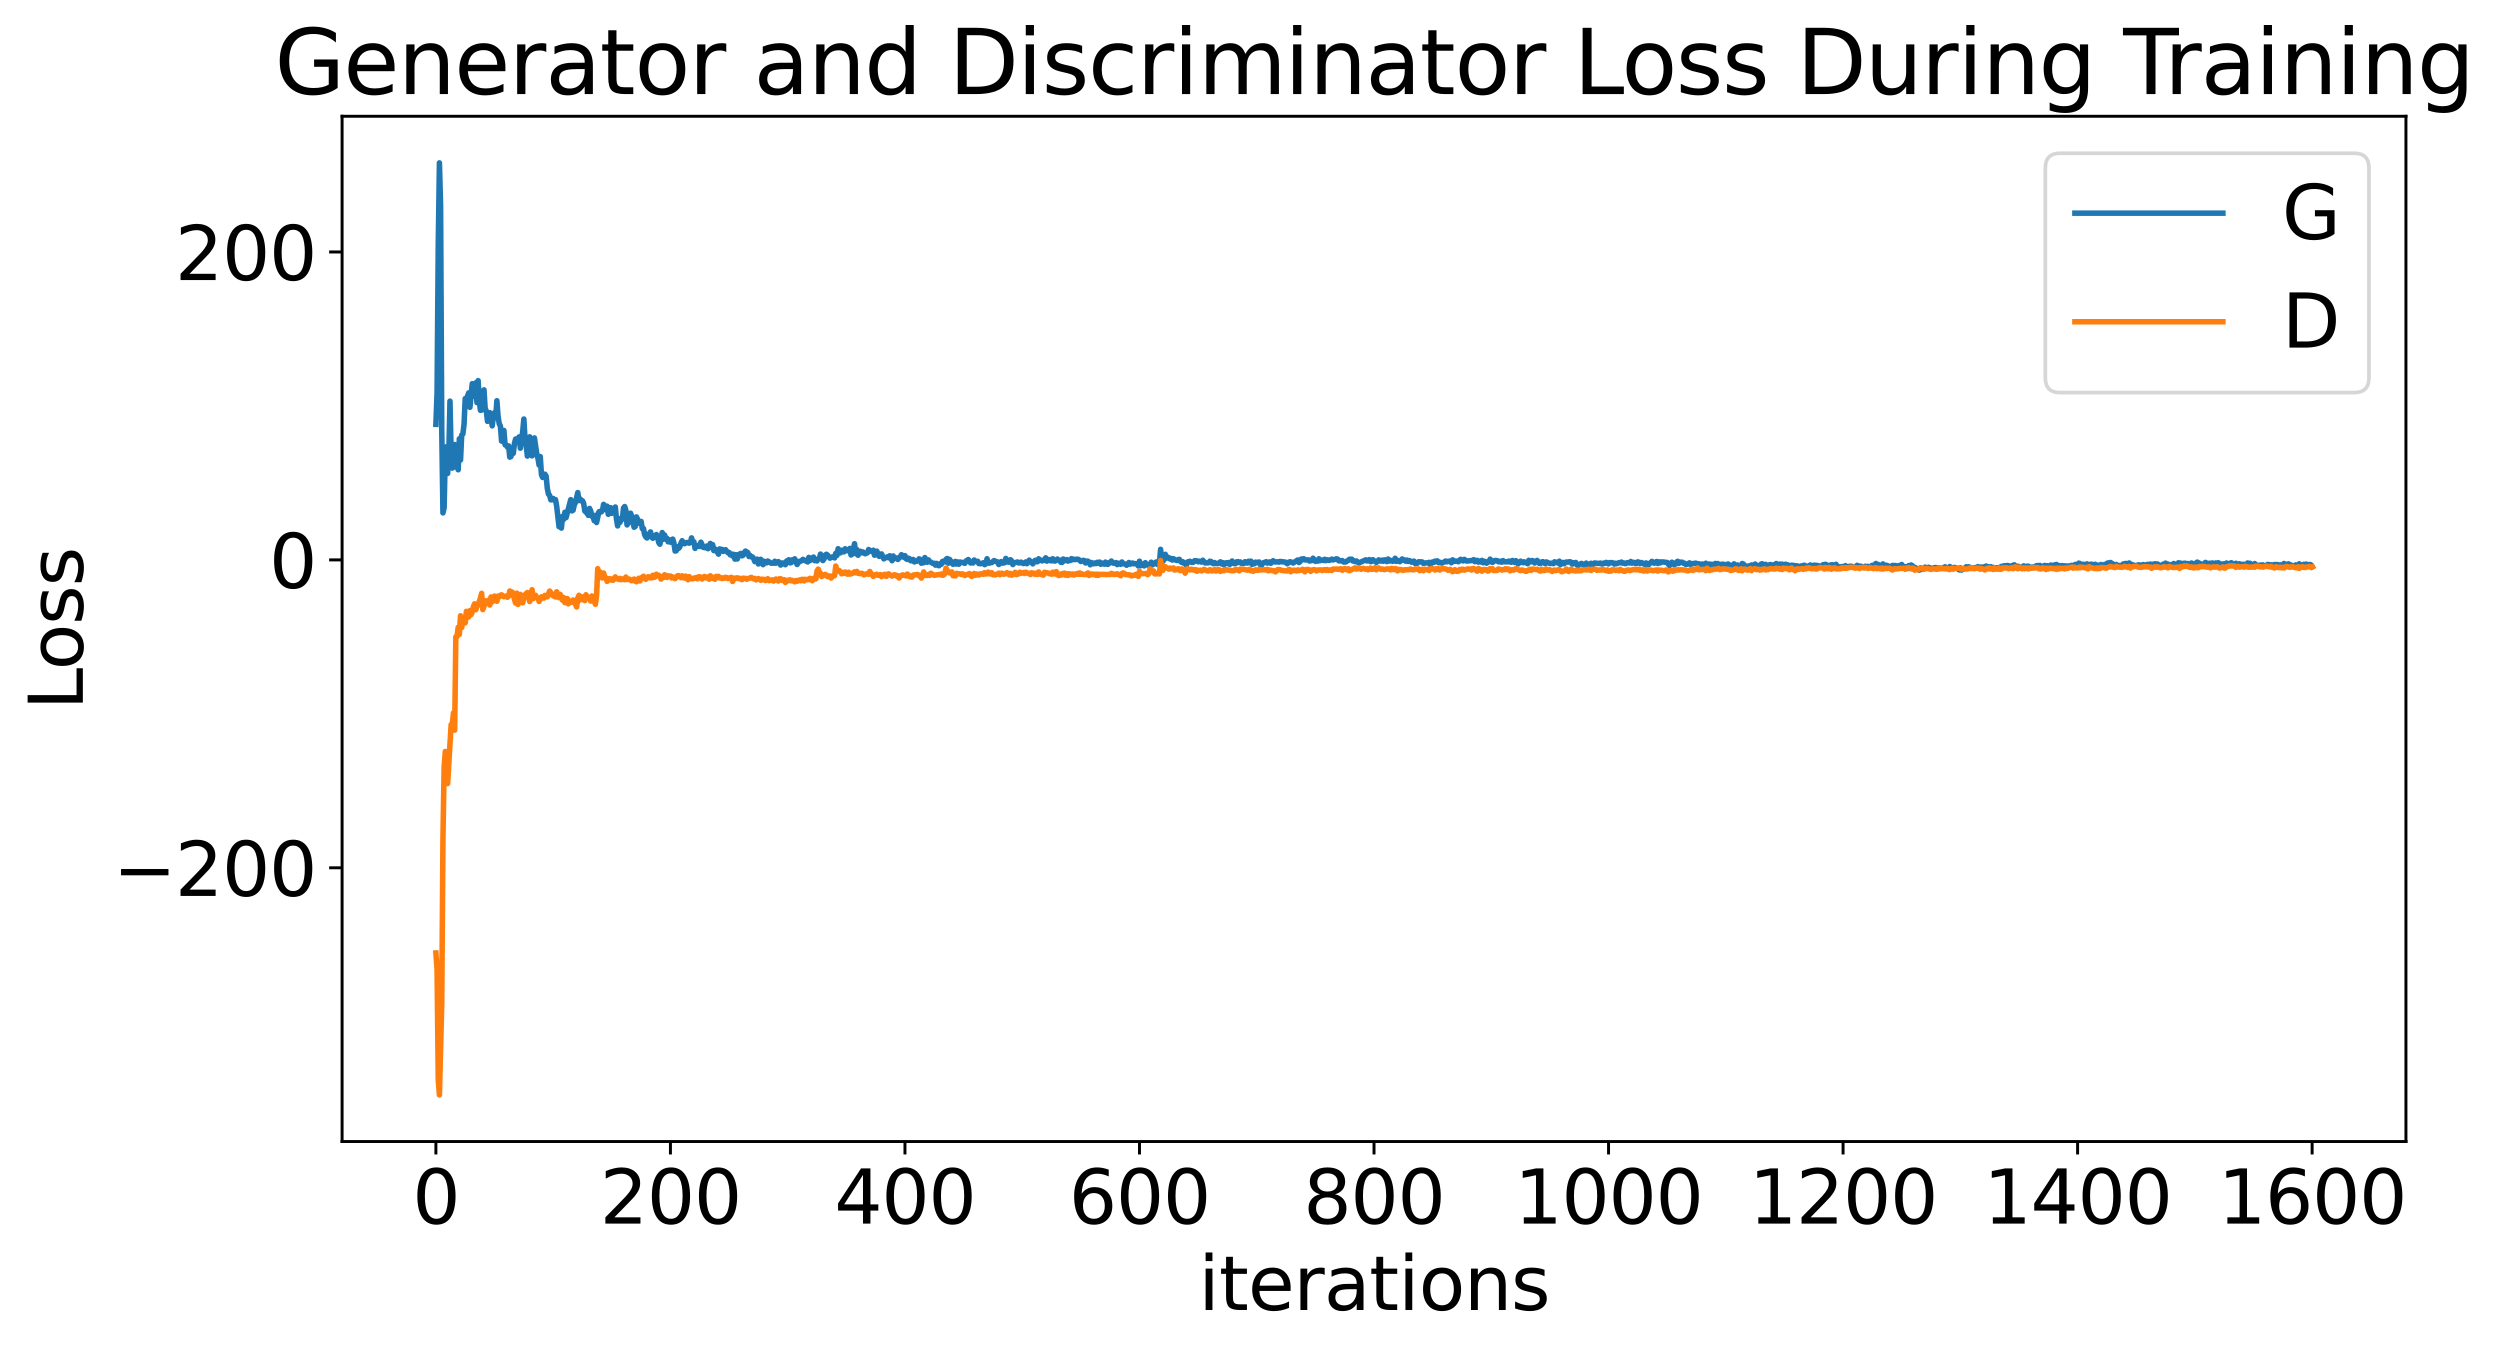 <?xml version="1.0" encoding="utf-8" standalone="no"?>
<!DOCTYPE svg PUBLIC "-//W3C//DTD SVG 1.1//EN"
  "http://www.w3.org/Graphics/SVG/1.1/DTD/svg11.dtd">
<svg xmlns:xlink="http://www.w3.org/1999/xlink" width="675.923pt" height="365.549pt" viewBox="0 0 675.923 365.549" xmlns="http://www.w3.org/2000/svg" version="1.1">
 <defs>
  <style type="text/css">*{stroke-linejoin: round; stroke-linecap: butt}</style>
 </defs>
 <g id="figure_1">
  <g id="patch_1">
   <path d="M 0 365.549 
L 675.923 365.549 
L 675.923 -0 
L 0 -0 
z
" style="fill: #ffffff"/>
  </g>
  <g id="axes_1">
   <g id="patch_2">
    <path d="M 92.491 308.636 
L 650.491 308.636 
L 650.491 31.436 
L 92.491 31.436 
z
" style="fill: #ffffff"/>
   </g>
   <g id="matplotlib.axis_1">
    <g id="xtick_1">
     <g id="line2d_1">
      <defs>
       <path id="m2114553481" d="M 0 0 
L 0 3.5 
" style="stroke: #000000; stroke-width: 0.8"/>
      </defs>
      <g>
       <use xlink:href="#m2114553481" x="117.854" y="308.636" style="stroke: #000000; stroke-width: 0.8"/>
      </g>
     </g>
     <g id="text_1">
      <!-- 0 -->
      <g transform="translate(111.492 330.833) scale(0.2 -0.2)">
       <defs>
        <path id="DejaVuSans-30" d="M 2034 4250 
Q 1547 4250 1301 3770 
Q 1056 3291 1056 2328 
Q 1056 1369 1301 889 
Q 1547 409 2034 409 
Q 2525 409 2770 889 
Q 3016 1369 3016 2328 
Q 3016 3291 2770 3770 
Q 2525 4250 2034 4250 
z
M 2034 4750 
Q 2819 4750 3233 4129 
Q 3647 3509 3647 2328 
Q 3647 1150 3233 529 
Q 2819 -91 2034 -91 
Q 1250 -91 836 529 
Q 422 1150 422 2328 
Q 422 3509 836 4129 
Q 1250 4750 2034 4750 
z
" transform="scale(0.016)"/>
       </defs>
       <use xlink:href="#DejaVuSans-30"/>
      </g>
     </g>
    </g>
    <g id="xtick_2">
     <g id="line2d_2">
      <g>
       <use xlink:href="#m2114553481" x="181.263" y="308.636" style="stroke: #000000; stroke-width: 0.8"/>
      </g>
     </g>
     <g id="text_2">
      <!-- 200 -->
      <g transform="translate(162.176 330.833) scale(0.2 -0.2)">
       <defs>
        <path id="DejaVuSans-32" d="M 1228 531 
L 3431 531 
L 3431 0 
L 469 0 
L 469 531 
Q 828 903 1448 1529 
Q 2069 2156 2228 2338 
Q 2531 2678 2651 2914 
Q 2772 3150 2772 3378 
Q 2772 3750 2511 3984 
Q 2250 4219 1831 4219 
Q 1534 4219 1204 4116 
Q 875 4013 500 3803 
L 500 4441 
Q 881 4594 1212 4672 
Q 1544 4750 1819 4750 
Q 2544 4750 2975 4387 
Q 3406 4025 3406 3419 
Q 3406 3131 3298 2873 
Q 3191 2616 2906 2266 
Q 2828 2175 2409 1742 
Q 1991 1309 1228 531 
z
" transform="scale(0.016)"/>
       </defs>
       <use xlink:href="#DejaVuSans-32"/>
       <use xlink:href="#DejaVuSans-30" x="63.623"/>
       <use xlink:href="#DejaVuSans-30" x="127.246"/>
      </g>
     </g>
    </g>
    <g id="xtick_3">
     <g id="line2d_3">
      <g>
       <use xlink:href="#m2114553481" x="244.672" y="308.636" style="stroke: #000000; stroke-width: 0.8"/>
      </g>
     </g>
     <g id="text_3">
      <!-- 400 -->
      <g transform="translate(225.585 330.833) scale(0.2 -0.2)">
       <defs>
        <path id="DejaVuSans-34" d="M 2419 4116 
L 825 1625 
L 2419 1625 
L 2419 4116 
z
M 2253 4666 
L 3047 4666 
L 3047 1625 
L 3713 1625 
L 3713 1100 
L 3047 1100 
L 3047 0 
L 2419 0 
L 2419 1100 
L 313 1100 
L 313 1709 
L 2253 4666 
z
" transform="scale(0.016)"/>
       </defs>
       <use xlink:href="#DejaVuSans-34"/>
       <use xlink:href="#DejaVuSans-30" x="63.623"/>
       <use xlink:href="#DejaVuSans-30" x="127.246"/>
      </g>
     </g>
    </g>
    <g id="xtick_4">
     <g id="line2d_4">
      <g>
       <use xlink:href="#m2114553481" x="308.082" y="308.636" style="stroke: #000000; stroke-width: 0.8"/>
      </g>
     </g>
     <g id="text_4">
      <!-- 600 -->
      <g transform="translate(288.994 330.833) scale(0.2 -0.2)">
       <defs>
        <path id="DejaVuSans-36" d="M 2113 2584 
Q 1688 2584 1439 2293 
Q 1191 2003 1191 1497 
Q 1191 994 1439 701 
Q 1688 409 2113 409 
Q 2538 409 2786 701 
Q 3034 994 3034 1497 
Q 3034 2003 2786 2293 
Q 2538 2584 2113 2584 
z
M 3366 4563 
L 3366 3988 
Q 3128 4100 2886 4159 
Q 2644 4219 2406 4219 
Q 1781 4219 1451 3797 
Q 1122 3375 1075 2522 
Q 1259 2794 1537 2939 
Q 1816 3084 2150 3084 
Q 2853 3084 3261 2657 
Q 3669 2231 3669 1497 
Q 3669 778 3244 343 
Q 2819 -91 2113 -91 
Q 1303 -91 875 529 
Q 447 1150 447 2328 
Q 447 3434 972 4092 
Q 1497 4750 2381 4750 
Q 2619 4750 2861 4703 
Q 3103 4656 3366 4563 
z
" transform="scale(0.016)"/>
       </defs>
       <use xlink:href="#DejaVuSans-36"/>
       <use xlink:href="#DejaVuSans-30" x="63.623"/>
       <use xlink:href="#DejaVuSans-30" x="127.246"/>
      </g>
     </g>
    </g>
    <g id="xtick_5">
     <g id="line2d_5">
      <g>
       <use xlink:href="#m2114553481" x="371.491" y="308.636" style="stroke: #000000; stroke-width: 0.8"/>
      </g>
     </g>
     <g id="text_5">
      <!-- 800 -->
      <g transform="translate(352.403 330.833) scale(0.2 -0.2)">
       <defs>
        <path id="DejaVuSans-38" d="M 2034 2216 
Q 1584 2216 1326 1975 
Q 1069 1734 1069 1313 
Q 1069 891 1326 650 
Q 1584 409 2034 409 
Q 2484 409 2743 651 
Q 3003 894 3003 1313 
Q 3003 1734 2745 1975 
Q 2488 2216 2034 2216 
z
M 1403 2484 
Q 997 2584 770 2862 
Q 544 3141 544 3541 
Q 544 4100 942 4425 
Q 1341 4750 2034 4750 
Q 2731 4750 3128 4425 
Q 3525 4100 3525 3541 
Q 3525 3141 3298 2862 
Q 3072 2584 2669 2484 
Q 3125 2378 3379 2068 
Q 3634 1759 3634 1313 
Q 3634 634 3220 271 
Q 2806 -91 2034 -91 
Q 1263 -91 848 271 
Q 434 634 434 1313 
Q 434 1759 690 2068 
Q 947 2378 1403 2484 
z
M 1172 3481 
Q 1172 3119 1398 2916 
Q 1625 2713 2034 2713 
Q 2441 2713 2670 2916 
Q 2900 3119 2900 3481 
Q 2900 3844 2670 4047 
Q 2441 4250 2034 4250 
Q 1625 4250 1398 4047 
Q 1172 3844 1172 3481 
z
" transform="scale(0.016)"/>
       </defs>
       <use xlink:href="#DejaVuSans-38"/>
       <use xlink:href="#DejaVuSans-30" x="63.623"/>
       <use xlink:href="#DejaVuSans-30" x="127.246"/>
      </g>
     </g>
    </g>
    <g id="xtick_6">
     <g id="line2d_6">
      <g>
       <use xlink:href="#m2114553481" x="434.9" y="308.636" style="stroke: #000000; stroke-width: 0.8"/>
      </g>
     </g>
     <g id="text_6">
      <!-- 1000 -->
      <g transform="translate(409.45 330.833) scale(0.2 -0.2)">
       <defs>
        <path id="DejaVuSans-31" d="M 794 531 
L 1825 531 
L 1825 4091 
L 703 3866 
L 703 4441 
L 1819 4666 
L 2450 4666 
L 2450 531 
L 3481 531 
L 3481 0 
L 794 0 
L 794 531 
z
" transform="scale(0.016)"/>
       </defs>
       <use xlink:href="#DejaVuSans-31"/>
       <use xlink:href="#DejaVuSans-30" x="63.623"/>
       <use xlink:href="#DejaVuSans-30" x="127.246"/>
       <use xlink:href="#DejaVuSans-30" x="190.869"/>
      </g>
     </g>
    </g>
    <g id="xtick_7">
     <g id="line2d_7">
      <g>
       <use xlink:href="#m2114553481" x="498.309" y="308.636" style="stroke: #000000; stroke-width: 0.8"/>
      </g>
     </g>
     <g id="text_7">
      <!-- 1200 -->
      <g transform="translate(472.859 330.833) scale(0.2 -0.2)">
       <use xlink:href="#DejaVuSans-31"/>
       <use xlink:href="#DejaVuSans-32" x="63.623"/>
       <use xlink:href="#DejaVuSans-30" x="127.246"/>
       <use xlink:href="#DejaVuSans-30" x="190.869"/>
      </g>
     </g>
    </g>
    <g id="xtick_8">
     <g id="line2d_8">
      <g>
       <use xlink:href="#m2114553481" x="561.718" y="308.636" style="stroke: #000000; stroke-width: 0.8"/>
      </g>
     </g>
     <g id="text_8">
      <!-- 1400 -->
      <g transform="translate(536.268 330.833) scale(0.2 -0.2)">
       <use xlink:href="#DejaVuSans-31"/>
       <use xlink:href="#DejaVuSans-34" x="63.623"/>
       <use xlink:href="#DejaVuSans-30" x="127.246"/>
       <use xlink:href="#DejaVuSans-30" x="190.869"/>
      </g>
     </g>
    </g>
    <g id="xtick_9">
     <g id="line2d_9">
      <g>
       <use xlink:href="#m2114553481" x="625.127" y="308.636" style="stroke: #000000; stroke-width: 0.8"/>
      </g>
     </g>
     <g id="text_9">
      <!-- 1600 -->
      <g transform="translate(599.677 330.833) scale(0.2 -0.2)">
       <use xlink:href="#DejaVuSans-31"/>
       <use xlink:href="#DejaVuSans-36" x="63.623"/>
       <use xlink:href="#DejaVuSans-30" x="127.246"/>
       <use xlink:href="#DejaVuSans-30" x="190.869"/>
      </g>
     </g>
    </g>
    <g id="text_10">
     <!-- iterations -->
     <g transform="translate(324.036 354.189) scale(0.2 -0.2)">
      <defs>
       <path id="DejaVuSans-69" d="M 603 3500 
L 1178 3500 
L 1178 0 
L 603 0 
L 603 3500 
z
M 603 4863 
L 1178 4863 
L 1178 4134 
L 603 4134 
L 603 4863 
z
" transform="scale(0.016)"/>
       <path id="DejaVuSans-74" d="M 1172 4494 
L 1172 3500 
L 2356 3500 
L 2356 3053 
L 1172 3053 
L 1172 1153 
Q 1172 725 1289 603 
Q 1406 481 1766 481 
L 2356 481 
L 2356 0 
L 1766 0 
Q 1100 0 847 248 
Q 594 497 594 1153 
L 594 3053 
L 172 3053 
L 172 3500 
L 594 3500 
L 594 4494 
L 1172 4494 
z
" transform="scale(0.016)"/>
       <path id="DejaVuSans-65" d="M 3597 1894 
L 3597 1613 
L 953 1613 
Q 991 1019 1311 708 
Q 1631 397 2203 397 
Q 2534 397 2845 478 
Q 3156 559 3463 722 
L 3463 178 
Q 3153 47 2828 -22 
Q 2503 -91 2169 -91 
Q 1331 -91 842 396 
Q 353 884 353 1716 
Q 353 2575 817 3079 
Q 1281 3584 2069 3584 
Q 2775 3584 3186 3129 
Q 3597 2675 3597 1894 
z
M 3022 2063 
Q 3016 2534 2758 2815 
Q 2500 3097 2075 3097 
Q 1594 3097 1305 2825 
Q 1016 2553 972 2059 
L 3022 2063 
z
" transform="scale(0.016)"/>
       <path id="DejaVuSans-72" d="M 2631 2963 
Q 2534 3019 2420 3045 
Q 2306 3072 2169 3072 
Q 1681 3072 1420 2755 
Q 1159 2438 1159 1844 
L 1159 0 
L 581 0 
L 581 3500 
L 1159 3500 
L 1159 2956 
Q 1341 3275 1631 3429 
Q 1922 3584 2338 3584 
Q 2397 3584 2469 3576 
Q 2541 3569 2628 3553 
L 2631 2963 
z
" transform="scale(0.016)"/>
       <path id="DejaVuSans-61" d="M 2194 1759 
Q 1497 1759 1228 1600 
Q 959 1441 959 1056 
Q 959 750 1161 570 
Q 1363 391 1709 391 
Q 2188 391 2477 730 
Q 2766 1069 2766 1631 
L 2766 1759 
L 2194 1759 
z
M 3341 1997 
L 3341 0 
L 2766 0 
L 2766 531 
Q 2569 213 2275 61 
Q 1981 -91 1556 -91 
Q 1019 -91 701 211 
Q 384 513 384 1019 
Q 384 1609 779 1909 
Q 1175 2209 1959 2209 
L 2766 2209 
L 2766 2266 
Q 2766 2663 2505 2880 
Q 2244 3097 1772 3097 
Q 1472 3097 1187 3025 
Q 903 2953 641 2809 
L 641 3341 
Q 956 3463 1253 3523 
Q 1550 3584 1831 3584 
Q 2591 3584 2966 3190 
Q 3341 2797 3341 1997 
z
" transform="scale(0.016)"/>
       <path id="DejaVuSans-6f" d="M 1959 3097 
Q 1497 3097 1228 2736 
Q 959 2375 959 1747 
Q 959 1119 1226 758 
Q 1494 397 1959 397 
Q 2419 397 2687 759 
Q 2956 1122 2956 1747 
Q 2956 2369 2687 2733 
Q 2419 3097 1959 3097 
z
M 1959 3584 
Q 2709 3584 3137 3096 
Q 3566 2609 3566 1747 
Q 3566 888 3137 398 
Q 2709 -91 1959 -91 
Q 1206 -91 779 398 
Q 353 888 353 1747 
Q 353 2609 779 3096 
Q 1206 3584 1959 3584 
z
" transform="scale(0.016)"/>
       <path id="DejaVuSans-6e" d="M 3513 2113 
L 3513 0 
L 2938 0 
L 2938 2094 
Q 2938 2591 2744 2837 
Q 2550 3084 2163 3084 
Q 1697 3084 1428 2787 
Q 1159 2491 1159 1978 
L 1159 0 
L 581 0 
L 581 3500 
L 1159 3500 
L 1159 2956 
Q 1366 3272 1645 3428 
Q 1925 3584 2291 3584 
Q 2894 3584 3203 3211 
Q 3513 2838 3513 2113 
z
" transform="scale(0.016)"/>
       <path id="DejaVuSans-73" d="M 2834 3397 
L 2834 2853 
Q 2591 2978 2328 3040 
Q 2066 3103 1784 3103 
Q 1356 3103 1142 2972 
Q 928 2841 928 2578 
Q 928 2378 1081 2264 
Q 1234 2150 1697 2047 
L 1894 2003 
Q 2506 1872 2764 1633 
Q 3022 1394 3022 966 
Q 3022 478 2636 193 
Q 2250 -91 1575 -91 
Q 1294 -91 989 -36 
Q 684 19 347 128 
L 347 722 
Q 666 556 975 473 
Q 1284 391 1588 391 
Q 1994 391 2212 530 
Q 2431 669 2431 922 
Q 2431 1156 2273 1281 
Q 2116 1406 1581 1522 
L 1381 1569 
Q 847 1681 609 1914 
Q 372 2147 372 2553 
Q 372 3047 722 3315 
Q 1072 3584 1716 3584 
Q 2034 3584 2315 3537 
Q 2597 3491 2834 3397 
z
" transform="scale(0.016)"/>
      </defs>
      <use xlink:href="#DejaVuSans-69"/>
      <use xlink:href="#DejaVuSans-74" x="27.783"/>
      <use xlink:href="#DejaVuSans-65" x="66.992"/>
      <use xlink:href="#DejaVuSans-72" x="128.516"/>
      <use xlink:href="#DejaVuSans-61" x="169.629"/>
      <use xlink:href="#DejaVuSans-74" x="230.908"/>
      <use xlink:href="#DejaVuSans-69" x="270.117"/>
      <use xlink:href="#DejaVuSans-6f" x="297.9"/>
      <use xlink:href="#DejaVuSans-6e" x="359.082"/>
      <use xlink:href="#DejaVuSans-73" x="422.461"/>
     </g>
    </g>
   </g>
   <g id="matplotlib.axis_2">
    <g id="ytick_1">
     <g id="line2d_10">
      <defs>
       <path id="m8c2dbbe68b" d="M 0 0 
L -3.5 0 
" style="stroke: #000000; stroke-width: 0.8"/>
      </defs>
      <g>
       <use xlink:href="#m8c2dbbe68b" x="92.491" y="234.627" style="stroke: #000000; stroke-width: 0.8"/>
      </g>
     </g>
     <g id="text_11">
      <!-- −200 -->
      <g transform="translate(30.556 242.225) scale(0.2 -0.2)">
       <defs>
        <path id="DejaVuSans-2212" d="M 678 2272 
L 4684 2272 
L 4684 1741 
L 678 1741 
L 678 2272 
z
" transform="scale(0.016)"/>
       </defs>
       <use xlink:href="#DejaVuSans-2212"/>
       <use xlink:href="#DejaVuSans-32" x="83.789"/>
       <use xlink:href="#DejaVuSans-30" x="147.412"/>
       <use xlink:href="#DejaVuSans-30" x="211.035"/>
      </g>
     </g>
    </g>
    <g id="ytick_2">
     <g id="line2d_11">
      <g>
       <use xlink:href="#m8c2dbbe68b" x="92.491" y="151.377" style="stroke: #000000; stroke-width: 0.8"/>
      </g>
     </g>
     <g id="text_12">
      <!-- 0 -->
      <g transform="translate(72.766 158.975) scale(0.2 -0.2)">
       <use xlink:href="#DejaVuSans-30"/>
      </g>
     </g>
    </g>
    <g id="ytick_3">
     <g id="line2d_12">
      <g>
       <use xlink:href="#m8c2dbbe68b" x="92.491" y="68.127" style="stroke: #000000; stroke-width: 0.8"/>
      </g>
     </g>
     <g id="text_13">
      <!-- 200 -->
      <g transform="translate(47.316 75.725) scale(0.2 -0.2)">
       <use xlink:href="#DejaVuSans-32"/>
       <use xlink:href="#DejaVuSans-30" x="63.623"/>
       <use xlink:href="#DejaVuSans-30" x="127.246"/>
      </g>
     </g>
    </g>
    <g id="text_14">
     <!-- Loss -->
     <g transform="translate(22.397 191.971) rotate(-90) scale(0.2 -0.2)">
      <defs>
       <path id="DejaVuSans-4c" d="M 628 4666 
L 1259 4666 
L 1259 531 
L 3531 531 
L 3531 0 
L 628 0 
L 628 4666 
z
" transform="scale(0.016)"/>
      </defs>
      <use xlink:href="#DejaVuSans-4c"/>
      <use xlink:href="#DejaVuSans-6f" x="53.963"/>
      <use xlink:href="#DejaVuSans-73" x="115.145"/>
      <use xlink:href="#DejaVuSans-73" x="167.244"/>
     </g>
    </g>
   </g>
   <g id="line2d_13">
    <path d="M 117.854 114.726 
L 118.171 106.082 
L 118.488 66.645 
L 118.805 44.036 
L 119.122 55.608 
L 119.439 116.63 
L 119.757 138.665 
L 120.074 137.321 
L 120.391 122.742 
L 120.708 120.788 
L 121.025 127.999 
L 121.342 122.99 
L 121.659 108.459 
L 121.976 122.647 
L 122.293 126.557 
L 122.61 123.899 
L 122.927 120.202 
L 123.244 126.255 
L 123.561 122.798 
L 123.878 127.006 
L 124.195 118.641 
L 124.512 124.367 
L 124.829 117.663 
L 125.146 117.331 
L 125.463 114.695 
L 125.78 107.765 
L 126.097 108.436 
L 126.414 107.051 
L 126.732 106.22 
L 127.049 110.117 
L 127.683 103.735 
L 128 107.115 
L 128.317 106.333 
L 128.634 103.507 
L 128.951 108.843 
L 129.268 102.92 
L 129.585 108.43 
L 129.902 110.936 
L 130.219 110.869 
L 130.536 106.939 
L 130.853 105.41 
L 131.17 110.446 
L 131.487 111.131 
L 131.804 113.913 
L 132.121 112.411 
L 132.438 111.591 
L 132.755 112.594 
L 133.072 115.131 
L 133.389 112.663 
L 133.707 111.561 
L 134.024 112.926 
L 134.341 108.347 
L 134.658 112.549 
L 134.975 114.581 
L 135.292 115.179 
L 135.609 119.262 
L 135.926 117.015 
L 136.243 116.38 
L 136.56 120.268 
L 136.877 120.377 
L 137.194 120.879 
L 137.511 120.548 
L 137.828 123.598 
L 138.145 123.432 
L 138.462 121.429 
L 138.779 122.561 
L 139.096 119.853 
L 139.413 118.695 
L 140.047 118.681 
L 140.364 118.119 
L 140.682 121.17 
L 141.316 116.747 
L 141.633 113.297 
L 141.95 118.689 
L 142.267 120.343 
L 142.584 123.309 
L 143.218 118.109 
L 143.852 123.245 
L 144.486 118.407 
L 145.12 122.653 
L 145.437 123.837 
L 145.754 125.745 
L 146.071 123.448 
L 146.388 128.319 
L 146.705 129.081 
L 147.022 128.831 
L 147.339 128.207 
L 147.657 128.762 
L 147.974 132.053 
L 148.291 133.597 
L 148.608 133.935 
L 148.925 135.142 
L 149.242 135.137 
L 149.559 134.78 
L 149.876 135.202 
L 150.193 135.093 
L 150.51 136.905 
L 151.144 142.4 
L 151.461 142.129 
L 151.778 142.779 
L 152.095 139.599 
L 152.412 140.408 
L 152.729 138.506 
L 153.046 139.938 
L 154.314 135.089 
L 154.632 138.126 
L 154.949 137.931 
L 155.266 136.482 
L 155.583 135.887 
L 156.217 133.177 
L 156.534 135.337 
L 156.851 134.895 
L 157.168 135.406 
L 157.485 135.396 
L 157.802 136.107 
L 158.119 138.161 
L 158.753 138.779 
L 159.07 139.329 
L 159.387 137.455 
L 159.704 138.146 
L 160.021 139.585 
L 160.338 139.542 
L 160.655 140.772 
L 160.972 139.328 
L 161.289 141.271 
L 161.924 138.387 
L 162.241 138.268 
L 162.558 138.407 
L 162.875 138.064 
L 163.192 136.366 
L 163.509 136.725 
L 163.826 137.705 
L 164.143 136.859 
L 164.46 139.049 
L 164.777 137.336 
L 165.094 137.258 
L 165.411 138.794 
L 165.728 138.317 
L 166.045 138.128 
L 166.362 137.086 
L 166.679 140.357 
L 166.996 142.188 
L 167.313 140.212 
L 167.63 141.215 
L 167.947 140.469 
L 168.264 140.399 
L 168.582 137.341 
L 168.899 136.957 
L 169.216 138.005 
L 169.533 141.917 
L 169.85 141.394 
L 170.167 139.77 
L 170.484 138.757 
L 170.801 139.628 
L 171.435 142.544 
L 171.752 142.32 
L 172.069 139.759 
L 172.386 140.416 
L 172.703 141.454 
L 173.02 141.364 
L 173.337 140.979 
L 173.654 142.911 
L 173.971 142.902 
L 174.288 144.549 
L 174.605 145.171 
L 174.922 145.449 
L 175.239 144.416 
L 175.557 144.948 
L 175.874 143.815 
L 176.191 145.208 
L 176.508 145.529 
L 176.825 144.862 
L 177.142 145.227 
L 177.459 144.528 
L 177.776 145.046 
L 178.093 146.683 
L 178.41 147.135 
L 179.044 143.989 
L 179.361 145.813 
L 179.678 144.653 
L 179.995 145.492 
L 180.312 145.544 
L 180.629 146.48 
L 180.946 145.926 
L 181.263 146.57 
L 181.58 146.635 
L 181.897 145.762 
L 182.214 146.892 
L 182.532 148.983 
L 182.849 148.88 
L 183.166 147.784 
L 183.483 148.254 
L 183.8 147.889 
L 184.117 146.846 
L 184.434 146.202 
L 184.751 146.837 
L 185.068 146.998 
L 185.702 146.667 
L 186.336 146.849 
L 186.653 146.639 
L 186.97 145.434 
L 187.287 146.697 
L 187.604 146.488 
L 187.921 148.265 
L 188.238 147.614 
L 188.555 147.71 
L 188.872 147.42 
L 189.189 147.741 
L 189.507 146.591 
L 190.141 147.988 
L 190.775 148.093 
L 191.092 147.626 
L 191.409 148.347 
L 191.726 147.834 
L 192.043 146.929 
L 192.36 148.068 
L 192.677 147.259 
L 192.994 148.865 
L 193.311 148.411 
L 193.628 148.967 
L 193.945 149.222 
L 194.262 149.822 
L 194.579 148.406 
L 194.896 148.807 
L 195.213 148.54 
L 195.53 149.073 
L 195.847 148.909 
L 196.164 148.618 
L 196.799 149.441 
L 197.116 149.37 
L 197.433 150.014 
L 197.75 149.776 
L 198.067 150.326 
L 198.384 149.881 
L 198.701 151.162 
L 199.018 149.986 
L 199.335 151.135 
L 199.652 149.965 
L 200.286 149.637 
L 200.603 150.278 
L 200.92 150.13 
L 201.237 149.369 
L 201.554 148.998 
L 202.188 149.411 
L 202.505 150.465 
L 202.822 150.199 
L 203.139 150.562 
L 203.457 150.591 
L 203.774 151.05 
L 204.091 151.842 
L 204.725 151.176 
L 205.042 152.474 
L 205.359 151.553 
L 205.676 151.225 
L 205.993 151.596 
L 206.31 152.661 
L 206.627 151.773 
L 206.944 152.094 
L 207.261 152.178 
L 207.578 151.689 
L 208.529 152.286 
L 208.846 152.201 
L 209.163 152.28 
L 209.48 151.755 
L 209.797 152.273 
L 210.432 151.842 
L 210.749 152.142 
L 211.066 152.77 
L 211.383 152.207 
L 211.7 152.377 
L 212.017 152.188 
L 212.334 152.676 
L 212.651 151.732 
L 213.285 151.345 
L 213.602 152.187 
L 213.919 152.122 
L 214.236 151.359 
L 214.553 151.397 
L 214.87 151.086 
L 215.504 152.61 
L 216.138 151.755 
L 216.455 151.746 
L 216.772 151.555 
L 217.089 151.234 
L 217.724 151.617 
L 218.041 151.692 
L 218.358 151.931 
L 218.675 150.714 
L 218.992 151.562 
L 219.309 151.106 
L 219.943 150.617 
L 220.26 151.58 
L 220.577 151.283 
L 220.894 151.652 
L 221.211 151.117 
L 221.528 151.018 
L 221.845 149.816 
L 222.162 150.539 
L 222.479 151.546 
L 222.796 151.134 
L 223.113 150.084 
L 223.43 149.856 
L 223.747 150.085 
L 224.382 150.906 
L 225.016 150.592 
L 225.333 150.54 
L 225.65 150.836 
L 225.967 149.605 
L 226.284 150.156 
L 226.601 148.36 
L 226.918 149.069 
L 227.235 149.47 
L 227.552 148.775 
L 227.869 149.156 
L 228.186 149.2 
L 228.503 148.373 
L 228.82 148.781 
L 229.137 148.916 
L 229.454 148.736 
L 229.771 148.278 
L 230.088 150.048 
L 230.405 149.795 
L 231.039 147.007 
L 231.357 149.702 
L 231.674 148.585 
L 231.991 150.114 
L 232.308 149.148 
L 232.625 149.05 
L 232.942 149.482 
L 233.259 149.222 
L 233.893 149.716 
L 234.527 149.449 
L 234.844 148.576 
L 235.478 149.034 
L 235.795 149.043 
L 236.112 148.766 
L 236.429 150.102 
L 236.746 149.976 
L 237.063 149.013 
L 237.697 150.416 
L 238.014 150.191 
L 238.332 149.766 
L 238.966 151.094 
L 239.283 150.749 
L 239.6 150.749 
L 239.917 150.553 
L 240.234 150.811 
L 240.551 150.267 
L 240.868 150.789 
L 241.185 151.587 
L 241.502 150.325 
L 241.819 151.033 
L 242.136 150.884 
L 242.453 150.884 
L 242.77 151.261 
L 243.087 150.708 
L 243.404 150.648 
L 243.721 149.983 
L 244.038 150.221 
L 244.355 150.661 
L 244.672 150.245 
L 244.989 151.091 
L 245.307 151.255 
L 245.624 150.926 
L 245.941 151.095 
L 246.258 151.623 
L 246.575 151.33 
L 246.892 151.276 
L 247.209 151.927 
L 247.526 151.645 
L 247.843 151.748 
L 248.16 151.59 
L 248.477 151.097 
L 248.794 151.233 
L 249.111 152.274 
L 249.428 151.432 
L 249.745 152.155 
L 250.062 150.75 
L 250.379 151.643 
L 250.696 152.004 
L 251.013 151.371 
L 251.33 151.812 
L 252.282 152.347 
L 252.599 152.288 
L 252.916 152.793 
L 253.233 152.33 
L 253.55 152.841 
L 253.867 152.952 
L 254.184 152.416 
L 254.501 152.56 
L 254.818 151.791 
L 255.135 151.744 
L 255.452 151.926 
L 255.769 151.236 
L 256.086 151.002 
L 256.403 152.275 
L 256.72 151.23 
L 257.671 152.577 
L 257.988 152.08 
L 258.305 151.792 
L 258.622 152.511 
L 258.939 151.929 
L 259.257 152.537 
L 259.574 151.959 
L 259.891 152.067 
L 260.208 152.044 
L 260.842 152.305 
L 261.159 151.7 
L 261.793 151.288 
L 262.427 152.211 
L 262.744 152.047 
L 263.061 152.216 
L 263.378 151.418 
L 263.695 151.784 
L 264.329 151.755 
L 264.646 152.372 
L 265.28 152.398 
L 265.914 152.144 
L 266.232 152.661 
L 266.549 152.418 
L 266.866 151.077 
L 267.183 152.23 
L 267.5 152.255 
L 267.817 152.086 
L 268.134 152.097 
L 268.768 151.576 
L 269.402 151.849 
L 269.719 151.953 
L 270.036 152.623 
L 270.67 151.842 
L 270.987 152.268 
L 271.621 152.144 
L 271.938 150.988 
L 272.572 151.976 
L 272.889 151.998 
L 273.207 151.336 
L 273.524 151.683 
L 273.841 152.633 
L 274.158 152.194 
L 275.109 151.946 
L 275.426 152.201 
L 275.743 152.193 
L 276.06 151.984 
L 276.694 152.365 
L 277.011 152.266 
L 277.328 151.934 
L 277.645 152.402 
L 277.962 152.066 
L 278.279 151.447 
L 278.596 151.829 
L 278.913 151.947 
L 279.23 152.449 
L 279.547 151.844 
L 279.864 151.506 
L 280.182 151.858 
L 280.499 151.872 
L 280.816 151.079 
L 281.133 151.507 
L 281.45 151.45 
L 281.767 151.648 
L 282.084 151.448 
L 282.401 151.496 
L 282.718 150.818 
L 283.035 151.707 
L 283.352 151.308 
L 283.669 151.277 
L 283.986 151.595 
L 284.303 151.629 
L 284.62 151.071 
L 284.937 151.646 
L 285.254 151.696 
L 285.888 151.15 
L 286.205 151.458 
L 286.522 151.468 
L 286.839 152.025 
L 287.157 152.047 
L 287.474 151.138 
L 287.791 151.604 
L 288.108 151.562 
L 288.425 151.301 
L 288.742 151.701 
L 289.059 151.454 
L 289.376 151.537 
L 289.693 151.038 
L 290.01 151.345 
L 290.327 151.194 
L 290.644 151.299 
L 291.278 151.177 
L 291.595 151.246 
L 292.229 151.801 
L 292.546 151.715 
L 292.863 151.496 
L 293.18 151.575 
L 293.497 152.208 
L 293.814 151.707 
L 294.132 151.727 
L 294.449 151.988 
L 294.766 152.693 
L 295.083 152.09 
L 295.717 152.427 
L 296.034 152.218 
L 296.351 152.373 
L 296.668 152.03 
L 296.985 152.287 
L 297.302 151.97 
L 297.619 152.556 
L 297.936 152.245 
L 298.57 152.541 
L 298.887 151.98 
L 299.204 152.521 
L 299.521 152.584 
L 299.838 152.146 
L 300.155 152.191 
L 300.472 151.691 
L 300.789 152.115 
L 301.107 152.293 
L 301.741 152.107 
L 302.058 152.649 
L 302.375 152.285 
L 303.009 152.571 
L 303.326 151.945 
L 303.643 152.374 
L 304.277 152.544 
L 304.594 152.822 
L 305.228 152.09 
L 305.545 152.535 
L 306.179 152.222 
L 306.496 152.437 
L 306.813 152.359 
L 307.447 152.52 
L 307.764 153.016 
L 308.082 151.731 
L 308.399 152.951 
L 308.716 152.457 
L 309.35 152.996 
L 309.667 152.142 
L 309.984 152.639 
L 310.301 152.801 
L 310.935 152.786 
L 311.252 152.008 
L 311.569 152.737 
L 311.886 152.401 
L 312.203 152.306 
L 312.52 151.976 
L 312.837 152.573 
L 313.154 151.75 
L 313.471 152.303 
L 313.788 148.525 
L 314.105 151.957 
L 314.422 151.768 
L 314.739 151.229 
L 315.057 149.877 
L 315.374 150.908 
L 315.691 150.635 
L 316.008 150.781 
L 316.325 151.134 
L 316.642 150.985 
L 316.959 151.422 
L 317.276 151.073 
L 317.91 151.445 
L 318.227 151.545 
L 318.544 151.284 
L 318.861 151.233 
L 319.178 151.776 
L 319.495 152.068 
L 319.812 151.889 
L 320.129 152.299 
L 320.446 152.397 
L 320.763 152.805 
L 321.08 151.928 
L 321.714 151.754 
L 322.032 152.006 
L 322.349 152.059 
L 322.666 151.995 
L 322.983 151.59 
L 323.617 151.647 
L 323.934 151.896 
L 324.251 151.729 
L 324.885 151.972 
L 325.202 151.478 
L 325.836 152.195 
L 326.787 152.161 
L 327.104 151.747 
L 327.421 151.809 
L 327.738 152.215 
L 328.055 152.396 
L 328.372 152.099 
L 328.689 152.378 
L 329.641 152.241 
L 329.958 151.903 
L 330.275 152.468 
L 330.592 152.125 
L 330.909 152.709 
L 331.226 152.23 
L 331.543 152.156 
L 331.86 152.356 
L 332.177 152.095 
L 332.494 152.598 
L 332.811 152.285 
L 333.128 151.68 
L 333.445 152.299 
L 333.762 152.391 
L 334.079 152.346 
L 334.396 151.895 
L 334.713 151.847 
L 335.03 152.101 
L 335.347 151.939 
L 335.664 152.305 
L 336.299 152.324 
L 336.616 151.872 
L 336.933 152.18 
L 337.25 152.235 
L 337.567 151.743 
L 337.884 151.994 
L 338.201 151.714 
L 338.518 152.591 
L 338.835 152.371 
L 339.152 152.41 
L 339.469 151.98 
L 339.786 152.134 
L 340.42 151.953 
L 340.737 152.664 
L 341.054 152.851 
L 341.371 152.335 
L 341.688 152.094 
L 342.005 152.097 
L 342.322 151.862 
L 342.639 152.228 
L 342.957 152.144 
L 343.274 151.92 
L 343.591 152.292 
L 344.225 151.609 
L 344.542 151.885 
L 344.859 151.948 
L 345.493 151.886 
L 345.81 151.987 
L 346.127 151.793 
L 346.444 151.911 
L 346.761 151.86 
L 347.395 151.987 
L 347.712 152.018 
L 348.029 152.415 
L 348.663 151.914 
L 348.98 151.897 
L 349.614 152.221 
L 350.883 151.4 
L 351.2 152.082 
L 351.517 151.858 
L 351.834 151.143 
L 352.151 151.34 
L 352.468 151.059 
L 352.785 151.376 
L 353.736 151.377 
L 354.053 151.681 
L 354.687 151.544 
L 355.004 150.927 
L 355.638 151.767 
L 355.955 151.617 
L 356.272 151.706 
L 356.589 151.077 
L 356.907 151.588 
L 357.224 151.443 
L 357.541 151.43 
L 357.858 151.548 
L 358.175 151.214 
L 358.492 151.582 
L 358.809 151.354 
L 359.443 151.508 
L 360.077 151.178 
L 360.394 151.385 
L 361.345 151.092 
L 361.662 151.177 
L 361.979 151.64 
L 362.613 151.605 
L 362.93 151.571 
L 363.247 151.946 
L 363.882 151.939 
L 364.199 151.661 
L 364.516 151.55 
L 364.833 151.206 
L 365.467 151.192 
L 365.784 151.687 
L 366.101 151.613 
L 366.418 151.853 
L 366.735 151.679 
L 367.369 152.207 
L 369.271 151.367 
L 369.588 151.667 
L 370.222 151.297 
L 370.539 151.849 
L 370.857 151.806 
L 371.174 151.328 
L 371.491 151.674 
L 371.808 151.744 
L 372.125 152.042 
L 372.442 151.831 
L 372.759 151.37 
L 373.393 151.709 
L 373.71 151.443 
L 374.027 151.745 
L 374.344 151.369 
L 374.661 151.488 
L 374.978 151.829 
L 375.295 151.147 
L 375.612 151.69 
L 375.929 151.499 
L 376.563 151.771 
L 376.88 151.543 
L 377.197 150.945 
L 377.514 151.778 
L 377.832 151.499 
L 378.466 151.858 
L 379.1 151.135 
L 379.417 151.487 
L 379.734 151.397 
L 380.051 151.719 
L 380.368 151.424 
L 380.685 151.789 
L 381.002 151.564 
L 381.319 151.706 
L 381.636 151.997 
L 381.953 151.924 
L 382.27 151.704 
L 382.587 152.328 
L 383.221 152.277 
L 383.538 151.888 
L 384.489 151.928 
L 384.807 152.308 
L 385.441 152.183 
L 386.075 152.189 
L 386.392 152.039 
L 386.709 152.635 
L 387.026 152.102 
L 387.343 151.938 
L 387.66 152.079 
L 387.977 151.711 
L 388.294 151.797 
L 388.611 151.647 
L 388.928 152.143 
L 389.245 151.99 
L 389.562 152.184 
L 389.879 152.228 
L 390.513 151.906 
L 390.83 151.693 
L 391.147 151.911 
L 391.464 151.764 
L 392.099 151.699 
L 392.416 152.141 
L 392.733 151.372 
L 393.367 151.766 
L 394.001 151.714 
L 394.318 151.876 
L 394.635 151.399 
L 394.952 151.226 
L 395.269 151.536 
L 395.586 151.645 
L 395.903 151.24 
L 396.537 151.689 
L 398.122 151.53 
L 398.439 151.307 
L 398.757 151.857 
L 399.391 151.504 
L 399.708 151.979 
L 400.025 151.697 
L 400.342 151.935 
L 400.659 151.509 
L 400.976 152.152 
L 401.293 151.748 
L 401.61 151.834 
L 401.927 152.265 
L 402.244 151.942 
L 402.561 151.934 
L 402.878 151.172 
L 403.195 151.802 
L 403.512 152.066 
L 404.146 151.546 
L 404.78 151.576 
L 405.097 151.873 
L 405.414 151.919 
L 405.732 151.736 
L 406.049 151.99 
L 406.366 151.575 
L 406.683 151.879 
L 407.634 151.91 
L 407.951 151.701 
L 408.268 151.937 
L 408.585 152.01 
L 408.902 151.533 
L 409.536 152.084 
L 409.853 151.591 
L 410.487 152.446 
L 411.121 151.725 
L 411.755 152.142 
L 412.072 151.898 
L 412.389 152.133 
L 412.707 152.032 
L 413.024 152.398 
L 413.341 151.486 
L 413.658 151.919 
L 413.975 151.883 
L 414.292 151.552 
L 414.609 151.716 
L 414.926 152.216 
L 415.56 151.526 
L 415.877 151.839 
L 416.194 152.344 
L 416.511 152.354 
L 416.828 151.938 
L 417.145 151.854 
L 417.779 152.403 
L 418.096 151.929 
L 419.047 152.361 
L 419.364 152.258 
L 419.999 152.385 
L 420.316 151.892 
L 421.267 152.244 
L 421.584 151.721 
L 421.901 152.644 
L 422.218 152.199 
L 422.535 152.059 
L 422.852 152.412 
L 423.486 151.944 
L 423.803 151.985 
L 424.437 151.867 
L 424.754 151.979 
L 425.071 152.517 
L 425.388 152.156 
L 425.705 152.39 
L 426.022 152.072 
L 426.339 152.703 
L 426.657 152.954 
L 426.974 152.62 
L 427.608 152.333 
L 428.242 152.77 
L 428.876 152.243 
L 429.51 152.833 
L 429.827 152.808 
L 430.144 152.292 
L 430.461 152.834 
L 431.095 152.211 
L 431.729 152.279 
L 432.363 152.356 
L 432.68 152.227 
L 432.997 152.466 
L 433.314 152.475 
L 433.632 152.221 
L 433.949 152.303 
L 434.266 152.056 
L 434.9 152.46 
L 435.217 152.102 
L 435.534 152.179 
L 435.851 152.103 
L 436.168 152.219 
L 436.485 152.51 
L 436.802 152.273 
L 437.119 152.399 
L 437.753 152.125 
L 438.07 152.171 
L 438.387 151.97 
L 438.704 152.254 
L 439.021 152.201 
L 439.338 152.398 
L 439.655 152.318 
L 439.972 152.116 
L 440.607 152.208 
L 440.924 151.816 
L 441.241 152.263 
L 441.558 152.069 
L 441.875 152.057 
L 442.192 152.361 
L 442.509 152.319 
L 442.826 151.907 
L 443.143 152.048 
L 443.46 152.354 
L 443.777 152.088 
L 444.094 152.36 
L 444.411 152.294 
L 444.728 152.615 
L 445.045 152.208 
L 445.362 152.352 
L 445.679 152.691 
L 446.63 151.781 
L 446.947 152.12 
L 447.264 152.278 
L 447.899 151.806 
L 448.216 152.354 
L 448.533 151.891 
L 448.85 152.197 
L 449.167 151.926 
L 449.801 151.948 
L 450.435 152.06 
L 450.752 152.072 
L 451.386 152.921 
L 451.703 152.334 
L 452.02 152.007 
L 452.337 152.52 
L 452.654 152.654 
L 452.971 152.501 
L 453.288 151.964 
L 453.605 151.764 
L 453.922 152.337 
L 454.239 151.99 
L 454.874 152.021 
L 455.191 152.299 
L 455.508 152.318 
L 455.825 152.627 
L 456.459 152.463 
L 456.776 152.182 
L 457.093 152.654 
L 457.41 152.367 
L 457.727 152.44 
L 458.361 152.248 
L 458.678 152.308 
L 458.995 152.507 
L 459.312 152.423 
L 459.946 152.687 
L 460.263 152.495 
L 460.58 152.552 
L 460.897 152.895 
L 461.214 152.279 
L 461.532 152.848 
L 461.849 152.754 
L 462.166 152.489 
L 462.483 152.949 
L 462.8 152.572 
L 463.117 152.694 
L 463.434 152.649 
L 463.751 152.354 
L 464.068 152.669 
L 464.385 152.369 
L 464.702 152.539 
L 465.019 152.844 
L 465.336 152.571 
L 465.97 152.544 
L 466.287 152.788 
L 467.238 152.488 
L 468.189 153.162 
L 468.507 152.986 
L 468.824 152.456 
L 469.141 153.062 
L 469.458 152.777 
L 469.775 152.756 
L 470.092 153.008 
L 470.726 152.882 
L 471.043 152.356 
L 471.36 152.494 
L 471.994 153.21 
L 472.628 153.058 
L 473.262 152.956 
L 473.579 152.746 
L 474.213 153.027 
L 474.53 152.504 
L 474.847 152.86 
L 475.799 153.042 
L 476.116 152.542 
L 476.433 152.418 
L 476.75 152.832 
L 477.067 152.925 
L 477.384 152.587 
L 478.018 153.048 
L 478.335 152.753 
L 478.652 152.626 
L 479.286 152.937 
L 479.603 152.684 
L 479.92 152.911 
L 480.237 152.364 
L 480.554 153.043 
L 480.871 152.991 
L 481.188 152.506 
L 481.505 152.774 
L 481.822 152.521 
L 482.457 152.92 
L 482.774 152.546 
L 483.091 152.876 
L 483.408 152.736 
L 483.725 153.033 
L 484.042 153.109 
L 484.359 152.82 
L 484.993 152.877 
L 485.31 153.321 
L 485.627 152.961 
L 485.944 152.989 
L 486.261 153.203 
L 487.846 152.828 
L 488.163 153.305 
L 488.48 153.046 
L 488.797 153.288 
L 489.114 153.168 
L 489.432 152.752 
L 489.749 153.269 
L 490.066 153.139 
L 490.383 152.813 
L 491.334 152.879 
L 491.651 153.042 
L 491.968 153.016 
L 492.285 153.262 
L 492.919 152.676 
L 493.236 153.009 
L 493.553 152.576 
L 494.187 152.872 
L 494.504 152.953 
L 495.138 152.706 
L 495.455 152.701 
L 495.772 153.318 
L 496.089 153.208 
L 496.407 152.575 
L 496.724 153.191 
L 497.358 153.273 
L 498.309 153.167 
L 498.626 153.396 
L 498.943 152.938 
L 499.26 153.386 
L 500.211 153.064 
L 501.796 153.346 
L 502.113 152.85 
L 502.43 153.349 
L 502.747 153.084 
L 503.064 153.064 
L 504.016 153.461 
L 504.333 153.094 
L 504.65 153.306 
L 504.967 153.136 
L 505.601 153.354 
L 505.918 153.002 
L 506.235 152.854 
L 506.552 153.12 
L 507.186 152.354 
L 507.503 152.974 
L 507.82 152.616 
L 508.137 152.886 
L 508.771 153.081 
L 509.088 152.476 
L 509.722 153.111 
L 510.039 152.835 
L 510.674 153.085 
L 510.991 153.249 
L 511.308 153.287 
L 511.625 152.899 
L 512.259 152.909 
L 512.576 152.915 
L 512.893 153.4 
L 513.21 153.265 
L 513.527 152.886 
L 513.844 153.286 
L 514.161 152.631 
L 514.478 153.617 
L 514.795 153.269 
L 515.112 153.215 
L 515.429 153.59 
L 515.746 153.723 
L 516.063 152.923 
L 516.38 153.482 
L 516.697 152.757 
L 517.014 152.936 
L 517.332 153.253 
L 518.283 153.697 
L 518.917 154.158 
L 519.234 153.541 
L 519.551 153.953 
L 520.185 153.702 
L 520.502 153.336 
L 520.819 153.583 
L 521.453 153.378 
L 522.087 153.699 
L 523.355 153.434 
L 523.672 153.758 
L 523.989 153.542 
L 524.941 153.699 
L 525.892 153.254 
L 526.209 153.499 
L 526.843 153.518 
L 527.16 153.175 
L 527.477 153.628 
L 528.428 153.407 
L 529.062 153.625 
L 529.696 154.079 
L 530.013 153.523 
L 530.33 154.142 
L 530.647 153.776 
L 531.282 153.691 
L 531.599 153.251 
L 531.916 153.653 
L 532.233 153.241 
L 532.55 153.364 
L 532.867 153.665 
L 533.501 153.547 
L 533.818 153.728 
L 534.135 153.438 
L 534.452 153.592 
L 534.769 153.202 
L 535.086 153.623 
L 535.403 153.614 
L 535.72 153.297 
L 536.037 153.499 
L 536.354 153.27 
L 536.671 153.506 
L 536.988 153.039 
L 537.305 153.421 
L 537.622 153.228 
L 537.939 153.611 
L 538.257 153.223 
L 538.574 153.613 
L 538.891 153.396 
L 539.208 153.53 
L 540.476 153.527 
L 541.11 153.155 
L 542.061 152.945 
L 542.378 153.069 
L 542.695 152.895 
L 543.012 152.955 
L 543.646 153.231 
L 543.963 152.952 
L 544.597 152.712 
L 545.232 153.407 
L 545.549 153.081 
L 545.866 153.183 
L 546.5 153.678 
L 547.134 152.997 
L 547.451 153.279 
L 547.768 153.33 
L 548.085 153.07 
L 548.402 153.088 
L 549.036 153.59 
L 549.353 153.321 
L 549.67 153.504 
L 549.987 153.225 
L 550.304 153.149 
L 550.621 152.936 
L 551.255 152.905 
L 551.572 152.898 
L 551.889 153.31 
L 552.841 152.884 
L 553.158 153.524 
L 553.475 152.953 
L 553.792 153.131 
L 554.109 153.133 
L 554.426 152.785 
L 554.743 153.143 
L 555.06 152.821 
L 555.377 153.04 
L 555.694 152.694 
L 556.011 152.627 
L 556.328 153.25 
L 556.645 152.936 
L 556.962 152.94 
L 557.279 153.189 
L 557.596 152.915 
L 557.913 153.216 
L 558.23 152.989 
L 558.864 153.064 
L 559.499 153.033 
L 560.133 152.856 
L 560.45 153.066 
L 561.084 152.609 
L 561.401 152.722 
L 561.718 152.713 
L 562.035 152.264 
L 562.352 152.352 
L 562.669 152.726 
L 563.303 152.559 
L 563.62 152.804 
L 563.937 152.748 
L 564.254 152.451 
L 564.571 153.045 
L 564.888 152.88 
L 565.205 152.563 
L 565.522 152.538 
L 565.839 152.761 
L 566.474 152.569 
L 566.791 152.841 
L 567.108 152.781 
L 567.742 152.98 
L 568.059 152.62 
L 568.693 153.011 
L 569.01 152.621 
L 569.327 152.76 
L 569.644 152.342 
L 569.961 152.19 
L 570.278 152.232 
L 570.595 152.082 
L 571.863 152.851 
L 572.18 152.607 
L 572.497 153.012 
L 573.132 152.881 
L 573.449 152.959 
L 573.766 152.872 
L 574.083 152.47 
L 574.4 152.464 
L 574.717 152.339 
L 575.351 152.479 
L 575.668 152.214 
L 575.985 152.545 
L 576.302 152.587 
L 576.619 153.004 
L 576.936 152.783 
L 577.253 153.021 
L 578.204 152.707 
L 578.521 152.985 
L 578.838 152.763 
L 579.155 152.826 
L 579.472 152.656 
L 580.107 152.991 
L 580.424 152.632 
L 580.741 152.596 
L 581.058 152.93 
L 581.375 152.517 
L 581.692 152.876 
L 582.009 152.551 
L 582.326 152.639 
L 582.643 152.42 
L 582.96 152.833 
L 583.277 152.471 
L 583.911 152.852 
L 584.545 152.872 
L 584.862 152.539 
L 585.179 152.555 
L 585.496 152.251 
L 585.813 152.721 
L 586.13 152.507 
L 586.764 152.907 
L 587.082 152.668 
L 587.399 152.841 
L 587.716 152.364 
L 588.033 152.967 
L 588.35 152.657 
L 588.667 152.605 
L 588.984 152.159 
L 589.935 152.339 
L 590.252 152.609 
L 590.569 152.278 
L 590.886 152.293 
L 591.203 152.449 
L 591.52 152.373 
L 591.837 152.76 
L 592.154 152.646 
L 592.471 152.224 
L 593.422 152.549 
L 594.057 151.983 
L 595.008 152.479 
L 595.325 152.494 
L 595.642 152.726 
L 595.959 152.494 
L 596.276 152.062 
L 596.593 152.254 
L 596.91 152.296 
L 597.227 152.745 
L 597.544 152.276 
L 597.861 152.61 
L 598.178 152.205 
L 598.812 152.699 
L 599.129 152.199 
L 599.446 152.587 
L 599.763 152.149 
L 600.397 152.577 
L 601.349 152.436 
L 601.666 152.883 
L 601.983 152.222 
L 602.3 152.511 
L 602.617 152.402 
L 602.934 152.629 
L 603.251 152.144 
L 603.885 152.529 
L 604.202 152.72 
L 604.519 152.296 
L 604.836 152.827 
L 605.47 152.419 
L 606.104 152.76 
L 606.421 152.571 
L 607.372 152.619 
L 607.689 152.209 
L 608.007 152.447 
L 608.324 152.298 
L 608.641 152.981 
L 608.958 152.968 
L 609.592 152.377 
L 609.909 152.63 
L 610.226 153.028 
L 611.177 152.767 
L 611.494 152.921 
L 611.811 152.739 
L 612.128 153.037 
L 612.445 153.108 
L 612.762 153.061 
L 613.079 152.601 
L 614.03 152.747 
L 614.347 152.717 
L 614.664 153.012 
L 614.982 152.63 
L 615.933 152.668 
L 616.25 153.148 
L 616.567 152.735 
L 617.201 152.968 
L 617.518 152.358 
L 617.835 152.648 
L 618.786 152.462 
L 619.103 152.903 
L 619.42 152.747 
L 620.054 153.246 
L 620.688 152.732 
L 621.005 152.93 
L 621.322 152.923 
L 621.639 152.434 
L 621.957 152.999 
L 622.908 152.57 
L 623.225 152.731 
L 623.542 152.511 
L 623.859 152.819 
L 624.493 152.617 
L 624.81 152.735 
L 625.127 153.219 
L 625.127 153.219 
" clip-path="url(#pf637f0df29)" style="fill: none; stroke: #1f77b4; stroke-width: 1.5; stroke-linecap: square"/>
   </g>
   <g id="line2d_14">
    <path d="M 117.854 257.658 
L 118.171 262.166 
L 118.488 291.943 
L 118.805 296.036 
L 119.439 271.118 
L 119.757 227.058 
L 120.074 207.571 
L 120.391 203.182 
L 120.708 203.974 
L 121.025 211.846 
L 121.659 201.196 
L 121.976 195.91 
L 122.293 195.703 
L 122.61 192.753 
L 122.927 197.401 
L 123.244 172.185 
L 123.561 172.104 
L 123.878 169.627 
L 124.195 171.51 
L 124.512 166.488 
L 124.829 169.663 
L 125.146 167.766 
L 125.463 168.409 
L 125.78 168.392 
L 126.097 165.288 
L 126.414 166.882 
L 126.732 166.794 
L 127.049 165.095 
L 127.366 166.165 
L 127.683 165.452 
L 128 164.011 
L 128.317 163.255 
L 128.634 164.862 
L 128.951 163.979 
L 129.268 163.486 
L 129.902 161.702 
L 130.219 160.421 
L 130.536 164.815 
L 130.853 163.952 
L 131.17 162.432 
L 131.487 163.1 
L 131.804 162.513 
L 132.121 162.265 
L 132.438 163.587 
L 132.755 161.41 
L 133.072 162.71 
L 133.389 161.565 
L 133.707 161.166 
L 134.024 161.539 
L 134.341 162.557 
L 134.658 161.171 
L 134.975 161.384 
L 135.292 160.927 
L 135.609 160.831 
L 136.243 161.329 
L 136.56 161.196 
L 136.877 161.194 
L 137.194 161.483 
L 137.511 161.201 
L 137.828 159.792 
L 138.145 160.885 
L 138.462 160.065 
L 138.779 160.551 
L 139.096 162.077 
L 139.413 163.055 
L 139.73 160.377 
L 140.047 163.42 
L 140.364 160.818 
L 140.682 160.707 
L 141.316 162.979 
L 141.633 161.429 
L 141.95 160.805 
L 142.584 160.194 
L 143.218 162.631 
L 143.852 159.442 
L 144.169 161.834 
L 144.486 161.591 
L 144.803 160.949 
L 145.12 161.583 
L 145.437 161.662 
L 145.754 162.606 
L 146.388 161.36 
L 147.022 161.704 
L 147.339 160.981 
L 147.974 161.378 
L 148.608 159.809 
L 149.559 161.088 
L 150.193 161.389 
L 150.51 160.004 
L 150.827 161.424 
L 151.144 161.588 
L 151.461 160.704 
L 151.778 161.311 
L 152.095 162.289 
L 152.412 161.574 
L 152.729 162.934 
L 153.046 162.761 
L 153.363 161.823 
L 153.68 163.256 
L 153.997 162.488 
L 154.314 162.511 
L 154.632 162.846 
L 154.949 162.22 
L 155.266 162.519 
L 155.9 164.1 
L 156.217 161.717 
L 156.534 160.954 
L 156.851 162.188 
L 157.485 161.383 
L 157.802 162.157 
L 158.119 162.386 
L 158.436 160.805 
L 158.753 161.592 
L 159.07 161.478 
L 159.387 161.687 
L 159.704 162.51 
L 160.021 161.135 
L 160.338 161.608 
L 160.972 163.371 
L 161.289 161.11 
L 161.607 153.753 
L 161.924 154.885 
L 162.241 154.643 
L 162.558 156.156 
L 162.875 156.257 
L 163.192 154.933 
L 163.509 156.048 
L 163.826 156.255 
L 164.143 157.182 
L 164.46 156.537 
L 164.777 156.438 
L 165.094 156.791 
L 165.411 156.526 
L 165.728 156.899 
L 166.045 156.613 
L 166.362 155.971 
L 166.679 156.374 
L 167.313 156.677 
L 167.63 156.381 
L 167.947 156.744 
L 168.264 156.508 
L 168.899 156.742 
L 169.216 156.015 
L 169.533 156.668 
L 170.167 156.572 
L 170.484 156.877 
L 170.801 157.011 
L 171.435 156.562 
L 171.752 157.119 
L 172.069 157.288 
L 172.386 156.919 
L 172.703 156.341 
L 173.02 157.069 
L 173.337 156.311 
L 173.971 155.799 
L 174.288 156.372 
L 174.605 156.621 
L 175.239 155.935 
L 175.557 155.998 
L 175.874 156.238 
L 176.191 156.253 
L 176.508 155.534 
L 176.825 156.106 
L 177.142 155.971 
L 177.459 155.263 
L 177.776 155.565 
L 178.093 155.523 
L 178.41 155.801 
L 178.727 156.566 
L 179.044 156.217 
L 179.361 156.133 
L 179.678 155.392 
L 179.995 155.662 
L 180.312 156.146 
L 180.629 155.673 
L 180.946 155.874 
L 181.263 155.743 
L 181.58 156.238 
L 181.897 155.989 
L 182.532 156.44 
L 183.166 155.673 
L 183.483 155.631 
L 183.8 155.828 
L 184.117 156.185 
L 184.434 155.694 
L 184.751 156.168 
L 185.068 156.299 
L 185.385 155.762 
L 186.019 156.753 
L 186.336 155.91 
L 186.653 156.438 
L 187.287 156.503 
L 187.604 156.287 
L 187.921 156.349 
L 188.238 156.142 
L 188.555 156.489 
L 188.872 155.958 
L 189.189 155.937 
L 189.507 156.126 
L 189.824 156.557 
L 190.141 156.086 
L 190.458 155.854 
L 190.775 156.225 
L 191.409 155.978 
L 191.726 156.594 
L 192.043 155.668 
L 192.677 156.38 
L 192.994 156.129 
L 193.311 156.609 
L 193.628 155.852 
L 193.945 155.934 
L 194.262 155.824 
L 194.579 156.262 
L 194.896 156.217 
L 195.213 156.434 
L 195.53 156.22 
L 195.847 156.337 
L 196.164 156.096 
L 196.482 156.141 
L 196.799 156.421 
L 197.75 156.096 
L 198.067 157.212 
L 198.384 156.588 
L 198.701 156.3 
L 199.018 156.348 
L 199.335 156.215 
L 199.652 156.433 
L 199.969 156.347 
L 200.603 156.73 
L 200.92 156.311 
L 201.237 156.422 
L 201.554 156.363 
L 201.871 156.606 
L 203.139 156.105 
L 203.457 156.384 
L 203.774 156.489 
L 204.091 156.398 
L 204.408 156.777 
L 205.042 156.438 
L 205.359 156.576 
L 205.676 156.895 
L 205.993 156.587 
L 206.31 156.758 
L 206.627 156.656 
L 206.944 156.966 
L 207.578 156.474 
L 207.895 156.979 
L 208.846 156.781 
L 209.163 157.102 
L 209.797 156.551 
L 210.432 157.098 
L 210.749 156.494 
L 211.066 156.47 
L 211.383 156.887 
L 211.7 156.736 
L 212.017 156.735 
L 212.334 157.465 
L 212.651 157.246 
L 212.968 156.862 
L 213.285 156.936 
L 213.602 156.769 
L 213.919 157.033 
L 214.236 156.932 
L 214.87 157.301 
L 215.187 156.966 
L 215.504 157.145 
L 216.138 156.797 
L 216.455 157.022 
L 216.772 156.65 
L 217.089 156.643 
L 217.407 157.06 
L 217.724 156.636 
L 218.358 156.742 
L 218.992 156.371 
L 219.309 156.806 
L 219.626 157.011 
L 219.943 156.412 
L 220.26 156.308 
L 220.577 156.518 
L 220.894 154.394 
L 221.211 153.869 
L 221.528 154.745 
L 221.845 154.964 
L 222.162 155.882 
L 223.113 155.293 
L 223.747 155.895 
L 224.064 155.706 
L 224.382 155.735 
L 224.699 156.291 
L 225.333 155.587 
L 225.65 155.646 
L 225.967 153.043 
L 226.284 154.084 
L 226.601 154.435 
L 226.918 154.271 
L 227.235 154.536 
L 227.552 155.139 
L 227.869 154.806 
L 228.186 155.013 
L 228.503 154.636 
L 228.82 155.061 
L 229.137 155.243 
L 229.454 154.71 
L 229.771 155.235 
L 230.722 154.913 
L 231.039 154.6 
L 231.357 154.867 
L 231.674 154.496 
L 231.991 155.004 
L 232.625 155.096 
L 232.942 154.993 
L 233.259 155.096 
L 233.576 155.424 
L 234.527 155.077 
L 234.844 155.273 
L 235.161 154.512 
L 235.478 155.031 
L 235.795 155.334 
L 236.112 155.833 
L 236.429 155.492 
L 237.063 155.264 
L 237.38 155.534 
L 237.697 155.533 
L 238.014 155.348 
L 238.332 155.905 
L 238.966 155.376 
L 239.283 155.27 
L 239.6 155.836 
L 240.234 155.153 
L 241.185 155.752 
L 241.819 155.404 
L 242.136 155.48 
L 242.453 155.8 
L 242.77 155.64 
L 243.087 156.28 
L 243.404 155.76 
L 244.038 155.432 
L 244.989 155.71 
L 245.307 155.22 
L 245.624 155.442 
L 245.941 155.89 
L 246.575 156.019 
L 246.892 155.492 
L 247.843 155.35 
L 248.16 155.346 
L 248.477 155.666 
L 248.794 155.63 
L 249.111 156.297 
L 249.745 154.637 
L 250.062 155.54 
L 250.696 155.597 
L 251.013 155.315 
L 251.33 155.581 
L 251.647 154.986 
L 252.599 155.552 
L 253.867 155.31 
L 254.184 155.408 
L 254.501 155.196 
L 254.818 155.539 
L 255.135 155.443 
L 255.452 155.091 
L 255.769 153.608 
L 256.403 154.715 
L 256.72 154.891 
L 257.037 154.904 
L 257.354 154.622 
L 257.671 155.659 
L 257.988 155.249 
L 258.305 155.714 
L 258.622 155.022 
L 259.257 155.15 
L 259.574 155.155 
L 259.891 155.318 
L 260.208 155.151 
L 260.525 155.264 
L 260.842 155.588 
L 262.11 155.075 
L 262.427 155.646 
L 262.744 155.842 
L 263.378 155.051 
L 263.695 155.566 
L 264.012 155.18 
L 264.329 155.261 
L 264.646 155.475 
L 264.963 155.166 
L 265.28 155.243 
L 265.597 155.072 
L 265.914 155.27 
L 266.232 154.819 
L 266.549 155.189 
L 266.866 155.108 
L 267.183 154.669 
L 267.5 155.152 
L 267.817 155.157 
L 268.134 154.849 
L 268.451 155.39 
L 268.768 155.279 
L 269.085 155.436 
L 269.402 155.246 
L 269.719 155.244 
L 270.036 154.974 
L 270.353 155.382 
L 270.67 155.004 
L 270.987 154.989 
L 271.304 155.262 
L 271.938 155.096 
L 272.255 154.838 
L 272.889 155.423 
L 273.207 155.029 
L 273.524 155.512 
L 273.841 155.297 
L 274.158 155.226 
L 274.475 154.743 
L 274.792 155.367 
L 275.426 155.131 
L 275.743 154.707 
L 276.06 154.986 
L 276.694 154.819 
L 277.011 155.046 
L 277.328 154.703 
L 277.962 155.04 
L 278.279 154.975 
L 278.596 155.334 
L 278.913 154.849 
L 279.23 155.037 
L 279.547 154.97 
L 279.864 155.285 
L 280.182 154.965 
L 280.499 155.305 
L 280.816 154.64 
L 281.133 155.182 
L 282.084 155.489 
L 282.401 154.73 
L 283.352 154.93 
L 283.669 155.111 
L 283.986 155.045 
L 284.303 155.249 
L 284.62 154.713 
L 284.937 154.878 
L 285.254 155.207 
L 285.571 154.545 
L 286.205 155.621 
L 286.522 155.275 
L 286.839 155.498 
L 287.157 155.07 
L 287.474 155.35 
L 287.791 154.948 
L 288.108 155.528 
L 288.425 155.108 
L 288.742 155.58 
L 289.059 155.139 
L 289.376 155.178 
L 289.693 155.381 
L 290.01 155.188 
L 290.327 155.494 
L 290.644 155.218 
L 290.961 155.286 
L 291.278 155.032 
L 291.595 155.296 
L 291.912 154.91 
L 292.229 155.275 
L 292.546 155.157 
L 292.863 155.311 
L 293.497 155.333 
L 294.132 154.905 
L 294.449 155.58 
L 295.083 155.156 
L 295.4 155.374 
L 295.717 155.249 
L 296.034 155.254 
L 296.351 155.559 
L 296.668 155.22 
L 296.985 155.562 
L 297.302 155.304 
L 298.57 155.285 
L 299.204 155.37 
L 299.838 155.254 
L 300.155 155.334 
L 300.472 155.032 
L 301.107 155.323 
L 301.424 155.204 
L 301.741 155.312 
L 302.058 155.126 
L 303.009 155.663 
L 303.326 155.078 
L 303.643 154.902 
L 303.96 155.022 
L 304.277 155.328 
L 305.228 155.428 
L 305.545 155.442 
L 305.862 155.7 
L 306.813 155.5 
L 307.13 155.281 
L 307.764 155.844 
L 308.082 154.461 
L 308.399 155.108 
L 309.984 155.057 
L 310.301 155.367 
L 310.618 155.085 
L 310.935 153.809 
L 311.252 154.421 
L 311.569 154.517 
L 311.886 154.372 
L 312.203 155.156 
L 312.837 155.152 
L 313.154 154.886 
L 313.471 155.168 
L 313.788 151.549 
L 314.105 153.672 
L 314.422 154.21 
L 314.739 153.138 
L 315.057 153.213 
L 315.374 153.539 
L 315.691 153.638 
L 316.008 153.866 
L 316.325 153.575 
L 316.642 153.808 
L 316.959 153.786 
L 317.276 153.559 
L 317.593 154.123 
L 317.91 153.933 
L 318.227 154.043 
L 318.544 153.749 
L 318.861 154.128 
L 319.178 154.275 
L 319.495 153.823 
L 319.812 153.913 
L 320.129 154.304 
L 320.446 154.97 
L 320.763 153.887 
L 321.08 153.764 
L 321.714 154.095 
L 322.032 153.892 
L 322.349 154.085 
L 322.666 153.97 
L 322.983 154.196 
L 323.3 154.004 
L 323.617 154.44 
L 323.934 154.185 
L 324.251 154.275 
L 324.568 154.165 
L 324.885 154.349 
L 325.202 154.215 
L 325.519 153.931 
L 326.47 154.357 
L 326.787 154.373 
L 327.104 154.028 
L 327.421 154.139 
L 327.738 154.375 
L 328.372 154.008 
L 328.689 154.38 
L 329.007 154.308 
L 329.324 153.921 
L 329.641 154.075 
L 329.958 154.485 
L 330.275 154.265 
L 330.592 154.225 
L 330.909 154.301 
L 331.226 153.986 
L 332.177 154.153 
L 332.494 154.134 
L 332.811 154.287 
L 333.762 154.272 
L 334.079 153.938 
L 334.713 154.09 
L 335.03 154.339 
L 335.347 153.865 
L 335.664 153.971 
L 335.982 153.878 
L 337.25 154.158 
L 337.884 153.921 
L 338.201 154.318 
L 338.518 154.225 
L 338.835 154.446 
L 339.469 154.076 
L 340.103 154.224 
L 340.42 153.94 
L 340.737 154.108 
L 341.688 154.024 
L 342.322 154.115 
L 342.639 153.952 
L 342.957 154.33 
L 343.274 154.126 
L 344.225 154.32 
L 344.542 154.315 
L 344.859 154.621 
L 345.493 153.965 
L 346.127 154.029 
L 346.444 154.227 
L 348.029 154.378 
L 348.346 154.049 
L 348.663 153.978 
L 348.98 154.583 
L 349.297 154.206 
L 349.614 154.276 
L 349.932 154.144 
L 350.566 154.377 
L 350.883 154.081 
L 351.2 154.253 
L 351.834 154.154 
L 352.151 153.922 
L 352.468 154.098 
L 352.785 154.597 
L 353.102 153.976 
L 353.419 154.137 
L 353.736 153.962 
L 354.053 154.142 
L 354.37 154.479 
L 354.687 154.13 
L 355.321 154 
L 355.638 154.098 
L 355.955 154.352 
L 356.272 154.116 
L 357.224 154.08 
L 357.541 154.264 
L 357.858 154.061 
L 358.175 154.014 
L 358.492 154.208 
L 358.809 153.979 
L 359.126 154.219 
L 359.76 154.081 
L 360.077 154.244 
L 360.394 153.865 
L 361.662 153.878 
L 361.979 153.96 
L 362.296 153.795 
L 362.613 153.773 
L 362.93 154.186 
L 363.564 153.7 
L 364.199 154.066 
L 364.516 153.754 
L 364.833 154.288 
L 365.784 153.849 
L 366.418 153.529 
L 366.735 153.873 
L 367.052 153.786 
L 367.369 153.579 
L 367.686 153.644 
L 368.003 153.925 
L 368.32 153.712 
L 368.637 153.665 
L 369.271 153.908 
L 369.588 153.799 
L 369.905 154.055 
L 370.539 153.587 
L 370.857 153.926 
L 371.174 153.77 
L 371.491 153.887 
L 371.808 153.472 
L 372.125 154.057 
L 372.442 153.618 
L 372.759 153.571 
L 373.393 153.94 
L 373.71 153.841 
L 374.344 154.013 
L 374.978 153.814 
L 375.295 153.871 
L 375.612 153.813 
L 375.929 154.077 
L 376.246 153.679 
L 376.563 153.964 
L 376.88 153.988 
L 377.197 153.719 
L 377.514 153.827 
L 377.832 154.333 
L 378.149 153.935 
L 378.466 154.065 
L 378.783 153.982 
L 379.417 154.219 
L 379.734 154.054 
L 381.002 154.018 
L 381.319 153.842 
L 381.636 154.03 
L 382.27 154.053 
L 382.587 153.844 
L 383.221 153.904 
L 383.538 153.818 
L 383.855 154.28 
L 384.489 153.934 
L 384.807 154.3 
L 385.124 153.894 
L 385.758 154.058 
L 386.075 153.922 
L 386.392 154.224 
L 386.709 153.862 
L 387.026 153.693 
L 387.343 153.72 
L 387.977 154.112 
L 388.294 153.76 
L 388.611 153.935 
L 388.928 153.758 
L 389.245 154.127 
L 389.879 153.698 
L 390.83 153.836 
L 391.147 153.928 
L 391.464 154.165 
L 391.782 154.133 
L 392.099 153.939 
L 392.733 154.558 
L 393.05 154.414 
L 393.367 154.028 
L 393.684 154.414 
L 394.001 154.492 
L 394.318 154.374 
L 394.635 153.969 
L 394.952 154.198 
L 395.269 153.895 
L 395.586 153.924 
L 395.903 154.15 
L 396.854 153.796 
L 397.171 153.903 
L 397.488 153.84 
L 397.805 154.119 
L 398.122 153.732 
L 398.439 153.699 
L 399.391 154.418 
L 399.708 153.698 
L 400.025 154.164 
L 400.342 153.968 
L 400.659 154.425 
L 400.976 154.076 
L 401.293 153.944 
L 401.61 154.111 
L 401.927 154.029 
L 402.244 154.396 
L 402.561 154.279 
L 402.878 153.731 
L 403.195 153.933 
L 403.512 153.76 
L 403.829 154.253 
L 404.78 154.214 
L 405.097 153.817 
L 405.414 153.955 
L 405.732 153.954 
L 406.049 154.14 
L 406.366 153.998 
L 406.683 154.012 
L 407 153.77 
L 407.317 153.984 
L 407.634 153.804 
L 407.951 153.897 
L 408.268 154.328 
L 408.902 154.017 
L 409.219 154.149 
L 409.536 154.02 
L 409.853 153.737 
L 410.804 154.161 
L 411.121 154.289 
L 411.438 154.099 
L 412.072 154.258 
L 412.389 154.44 
L 412.707 154.467 
L 413.024 154.188 
L 413.341 154.177 
L 413.658 153.912 
L 413.975 154.212 
L 414.292 153.869 
L 414.926 153.936 
L 415.243 153.989 
L 415.56 153.911 
L 415.877 154.054 
L 416.194 154.331 
L 416.511 154.389 
L 416.828 153.939 
L 417.462 154.265 
L 417.779 154.185 
L 418.096 153.866 
L 418.413 154.116 
L 419.047 154.051 
L 419.682 154.502 
L 419.999 154.195 
L 420.316 154.124 
L 420.633 154.291 
L 420.95 154.219 
L 421.267 154.024 
L 421.584 154.027 
L 422.218 154.571 
L 423.169 154.264 
L 423.486 153.854 
L 423.803 154.088 
L 424.12 154.515 
L 424.437 154.337 
L 424.754 153.904 
L 425.388 154.312 
L 425.705 154.234 
L 426.022 154.379 
L 426.339 154.147 
L 426.657 154.348 
L 426.974 154.147 
L 427.291 154.325 
L 427.608 154.251 
L 427.925 154.003 
L 429.193 154.104 
L 429.51 153.875 
L 430.144 154.247 
L 430.461 153.898 
L 431.412 153.91 
L 431.729 154.192 
L 432.68 154.095 
L 432.997 154.114 
L 433.314 153.949 
L 434.266 154.297 
L 434.583 154.076 
L 434.9 154.449 
L 435.217 154.356 
L 435.534 154.415 
L 435.851 154.056 
L 436.485 154.101 
L 436.802 154.233 
L 437.119 154.118 
L 437.436 154.138 
L 437.753 154.328 
L 438.07 153.934 
L 438.387 154.232 
L 438.704 154.254 
L 439.021 154.447 
L 439.338 154.445 
L 439.655 154.209 
L 440.289 154.09 
L 440.607 154.288 
L 441.558 154.008 
L 442.192 153.949 
L 442.509 154.079 
L 443.143 153.886 
L 443.46 154.219 
L 443.777 154.203 
L 444.094 154.057 
L 444.411 154.411 
L 444.728 154.129 
L 445.045 154.002 
L 445.362 154.374 
L 445.996 154.107 
L 446.313 154.136 
L 446.947 154.32 
L 447.899 154.08 
L 448.216 154.404 
L 448.533 154.118 
L 449.167 154.196 
L 450.118 154.32 
L 450.435 154.111 
L 450.752 154.164 
L 451.069 154.638 
L 451.386 154.313 
L 451.703 154.253 
L 452.337 154.433 
L 452.654 154.016 
L 452.971 154.216 
L 453.605 153.985 
L 453.922 154.118 
L 454.557 154.046 
L 455.825 154.157 
L 456.142 154.329 
L 456.459 154.298 
L 457.41 153.914 
L 457.727 154.236 
L 458.044 154.01 
L 458.678 153.944 
L 458.995 153.533 
L 459.312 154.056 
L 460.897 153.909 
L 461.214 154.292 
L 461.532 153.614 
L 462.166 154.204 
L 463.751 153.865 
L 464.385 153.819 
L 464.702 153.671 
L 465.019 154.023 
L 465.97 153.789 
L 467.555 153.979 
L 467.872 154.235 
L 468.824 154.045 
L 469.141 153.793 
L 469.458 153.755 
L 469.775 154.069 
L 470.092 154.22 
L 470.409 154.11 
L 470.726 153.784 
L 471.043 154.313 
L 471.36 153.97 
L 471.677 153.85 
L 472.311 154.114 
L 472.628 154.138 
L 472.945 153.85 
L 473.262 153.731 
L 473.579 154.258 
L 473.896 153.954 
L 474.53 153.741 
L 474.847 154.018 
L 475.482 153.926 
L 475.799 154.145 
L 476.116 153.997 
L 476.433 154.056 
L 476.75 153.863 
L 477.067 153.805 
L 477.384 154.092 
L 477.701 153.919 
L 478.018 154.01 
L 478.652 153.727 
L 479.603 153.84 
L 479.92 153.856 
L 480.237 153.619 
L 480.554 153.732 
L 480.871 153.7 
L 481.188 153.89 
L 481.505 153.784 
L 481.822 153.988 
L 482.139 153.609 
L 482.774 153.757 
L 483.091 153.648 
L 483.408 153.751 
L 483.725 154.048 
L 484.042 153.988 
L 484.359 153.535 
L 485.31 154.299 
L 485.944 153.767 
L 486.261 153.96 
L 486.895 153.81 
L 487.212 153.749 
L 487.529 153.937 
L 487.846 153.74 
L 488.163 153.839 
L 488.48 153.58 
L 488.797 153.683 
L 489.114 153.506 
L 489.749 153.784 
L 490.066 153.718 
L 490.383 153.786 
L 490.7 153.684 
L 491.017 153.854 
L 491.334 153.811 
L 491.651 153.571 
L 492.285 153.444 
L 492.602 153.586 
L 492.919 153.551 
L 493.236 153.853 
L 493.553 153.444 
L 494.187 153.799 
L 494.504 153.435 
L 494.821 153.566 
L 495.138 153.909 
L 495.455 153.591 
L 495.772 153.714 
L 496.089 153.515 
L 496.407 153.797 
L 497.675 153.784 
L 497.992 153.486 
L 498.626 153.661 
L 498.943 153.465 
L 499.26 153.628 
L 500.211 153.383 
L 500.845 153.438 
L 501.162 153.333 
L 501.479 153.602 
L 502.113 153.521 
L 502.43 153.541 
L 502.747 153.706 
L 503.064 153.506 
L 503.382 153.508 
L 503.699 153.394 
L 504.016 153.544 
L 504.333 153.396 
L 504.967 153.655 
L 505.284 153.639 
L 505.601 153.443 
L 505.918 153.612 
L 506.235 153.61 
L 506.552 153.75 
L 506.869 153.548 
L 507.186 153.495 
L 507.503 153.768 
L 507.82 153.636 
L 508.454 153.811 
L 508.771 153.571 
L 509.088 153.867 
L 509.722 153.612 
L 510.039 153.726 
L 510.991 153.642 
L 511.625 154.113 
L 512.259 153.753 
L 512.576 153.839 
L 513.527 153.709 
L 514.161 153.669 
L 514.795 153.644 
L 515.112 153.899 
L 515.429 153.62 
L 516.063 153.466 
L 516.697 153.828 
L 517.014 153.595 
L 517.332 153.638 
L 517.649 154.161 
L 518.283 153.912 
L 518.6 154.082 
L 518.917 153.723 
L 519.868 153.608 
L 520.185 153.951 
L 520.819 153.644 
L 522.087 153.947 
L 522.721 153.78 
L 523.672 153.916 
L 523.989 153.627 
L 524.307 153.815 
L 524.624 153.645 
L 524.941 153.705 
L 525.258 153.645 
L 525.575 153.785 
L 525.892 153.728 
L 526.209 153.813 
L 526.526 153.634 
L 526.843 153.935 
L 527.16 153.984 
L 527.794 153.605 
L 528.111 153.894 
L 528.428 153.675 
L 529.062 153.62 
L 529.696 153.661 
L 530.013 153.682 
L 530.33 153.895 
L 530.647 153.692 
L 530.964 153.695 
L 531.282 153.878 
L 532.233 153.783 
L 532.867 153.451 
L 533.184 153.74 
L 533.501 153.594 
L 533.818 153.709 
L 534.769 153.589 
L 535.403 153.893 
L 535.72 153.701 
L 536.671 154.094 
L 536.988 153.783 
L 537.305 153.632 
L 537.622 153.822 
L 537.939 153.533 
L 538.257 153.838 
L 538.574 153.71 
L 538.891 153.977 
L 539.208 153.524 
L 539.525 153.852 
L 540.159 153.894 
L 540.476 153.564 
L 540.793 153.934 
L 541.11 153.875 
L 541.427 153.522 
L 541.744 153.617 
L 542.378 153.522 
L 542.695 153.57 
L 543.012 153.749 
L 543.329 153.732 
L 543.646 153.54 
L 543.963 153.52 
L 544.28 153.764 
L 544.597 153.386 
L 544.914 153.255 
L 545.232 153.64 
L 545.549 153.767 
L 545.866 153.312 
L 546.817 153.774 
L 547.134 153.542 
L 547.451 153.774 
L 547.768 153.552 
L 548.085 153.578 
L 548.402 153.824 
L 548.719 153.573 
L 549.67 153.567 
L 549.987 153.41 
L 550.304 153.559 
L 550.938 153.468 
L 551.255 153.787 
L 551.889 153.819 
L 552.207 153.527 
L 552.524 153.662 
L 552.841 153.626 
L 553.158 153.991 
L 553.475 153.612 
L 553.792 153.842 
L 554.109 153.63 
L 554.426 153.589 
L 554.743 153.714 
L 555.06 153.663 
L 555.377 153.789 
L 555.694 153.664 
L 556.011 153.927 
L 556.328 153.609 
L 556.645 153.85 
L 556.962 153.621 
L 557.596 153.708 
L 557.913 153.675 
L 558.23 153.822 
L 558.547 153.563 
L 558.864 153.676 
L 560.133 153.311 
L 560.45 153.617 
L 560.767 153.341 
L 561.084 153.516 
L 562.035 153.527 
L 562.352 153.295 
L 562.669 153.496 
L 562.986 153.365 
L 563.937 153.577 
L 564.254 153.387 
L 564.571 153.79 
L 564.888 153.216 
L 565.205 153.457 
L 566.474 153.733 
L 566.791 153.571 
L 567.108 153.746 
L 567.425 153.553 
L 567.742 153.727 
L 568.059 153.444 
L 569.01 153.487 
L 569.327 153.633 
L 570.595 153.151 
L 571.229 153.338 
L 571.863 153.441 
L 572.18 153.122 
L 572.497 153.298 
L 573.766 153.395 
L 574.4 153.124 
L 574.717 153.296 
L 575.034 153.26 
L 575.351 153.414 
L 575.668 153.17 
L 575.985 153.589 
L 576.302 153.311 
L 577.57 153.075 
L 578.204 153.375 
L 579.155 153.394 
L 579.472 153.241 
L 580.424 153.237 
L 581.058 153.325 
L 581.375 153.305 
L 581.692 153.643 
L 582.643 153.22 
L 582.96 153.36 
L 583.277 153.268 
L 584.228 153.522 
L 584.862 153.304 
L 585.179 153.197 
L 585.496 153.353 
L 585.813 153.352 
L 586.13 153.515 
L 586.447 153.151 
L 587.399 153.429 
L 588.35 153.406 
L 588.667 153.325 
L 588.984 153.42 
L 589.301 153.689 
L 589.618 153.176 
L 589.935 153.296 
L 590.569 153.011 
L 590.886 153.158 
L 591.203 153.003 
L 591.52 153.104 
L 591.837 153.349 
L 592.154 153.414 
L 592.471 153.255 
L 592.788 153.478 
L 593.105 153.557 
L 593.422 153.308 
L 593.739 153.472 
L 594.057 153.339 
L 594.374 153.49 
L 594.691 153.157 
L 595.325 153.229 
L 595.642 153.122 
L 596.593 153.336 
L 597.227 153.264 
L 597.544 153.524 
L 598.495 153.241 
L 598.812 153.352 
L 599.446 153.247 
L 600.08 153.579 
L 601.032 153.287 
L 601.349 153.598 
L 601.666 153.578 
L 601.983 153.229 
L 602.934 152.992 
L 604.202 153.072 
L 604.519 153.395 
L 605.153 153.123 
L 605.47 153.348 
L 606.421 153.194 
L 606.738 153.356 
L 607.055 153.102 
L 607.372 153.236 
L 607.689 153.242 
L 608.007 153.378 
L 608.958 153.3 
L 609.275 153.274 
L 609.592 153.362 
L 609.909 153.056 
L 610.543 153.123 
L 611.177 153.286 
L 611.494 153.241 
L 611.811 153.334 
L 612.762 153.077 
L 613.713 153.288 
L 614.03 153.12 
L 614.347 153.39 
L 614.982 153.556 
L 615.299 153.261 
L 615.616 153.269 
L 615.933 153.461 
L 616.567 153.35 
L 616.884 153.53 
L 617.201 153.375 
L 617.518 153.563 
L 618.152 153.152 
L 619.103 153.386 
L 619.737 153.174 
L 620.688 153.49 
L 621.005 153.506 
L 621.322 153.249 
L 621.639 153.669 
L 621.957 153.321 
L 622.274 153.375 
L 622.591 153.218 
L 622.908 153.439 
L 623.225 153.441 
L 623.542 153.3 
L 623.859 153.317 
L 624.176 153.169 
L 624.493 153.166 
L 624.81 153.378 
L 625.127 153.276 
L 625.127 153.276 
" clip-path="url(#pf637f0df29)" style="fill: none; stroke: #ff7f0e; stroke-width: 1.5; stroke-linecap: square"/>
   </g>
   <g id="patch_3">
    <path d="M 92.491 308.636 
L 92.491 31.436 
" style="fill: none; stroke: #000000; stroke-width: 0.8; stroke-linejoin: miter; stroke-linecap: square"/>
   </g>
   <g id="patch_4">
    <path d="M 650.491 308.636 
L 650.491 31.436 
" style="fill: none; stroke: #000000; stroke-width: 0.8; stroke-linejoin: miter; stroke-linecap: square"/>
   </g>
   <g id="patch_5">
    <path d="M 92.491 308.636 
L 650.491 308.636 
" style="fill: none; stroke: #000000; stroke-width: 0.8; stroke-linejoin: miter; stroke-linecap: square"/>
   </g>
   <g id="patch_6">
    <path d="M 92.491 31.436 
L 650.491 31.436 
" style="fill: none; stroke: #000000; stroke-width: 0.8; stroke-linejoin: miter; stroke-linecap: square"/>
   </g>
   <g id="text_15">
    <!-- Generator and Discriminator Loss During Training -->
    <g transform="translate(74.258 25.436) scale(0.24 -0.24)">
     <defs>
      <path id="DejaVuSans-47" d="M 3809 666 
L 3809 1919 
L 2778 1919 
L 2778 2438 
L 4434 2438 
L 4434 434 
Q 4069 175 3628 42 
Q 3188 -91 2688 -91 
Q 1594 -91 976 548 
Q 359 1188 359 2328 
Q 359 3472 976 4111 
Q 1594 4750 2688 4750 
Q 3144 4750 3555 4637 
Q 3966 4525 4313 4306 
L 4313 3634 
Q 3963 3931 3569 4081 
Q 3175 4231 2741 4231 
Q 1884 4231 1454 3753 
Q 1025 3275 1025 2328 
Q 1025 1384 1454 906 
Q 1884 428 2741 428 
Q 3075 428 3337 486 
Q 3600 544 3809 666 
z
" transform="scale(0.016)"/>
      <path id="DejaVuSans-20" transform="scale(0.016)"/>
      <path id="DejaVuSans-64" d="M 2906 2969 
L 2906 4863 
L 3481 4863 
L 3481 0 
L 2906 0 
L 2906 525 
Q 2725 213 2448 61 
Q 2172 -91 1784 -91 
Q 1150 -91 751 415 
Q 353 922 353 1747 
Q 353 2572 751 3078 
Q 1150 3584 1784 3584 
Q 2172 3584 2448 3432 
Q 2725 3281 2906 2969 
z
M 947 1747 
Q 947 1113 1208 752 
Q 1469 391 1925 391 
Q 2381 391 2643 752 
Q 2906 1113 2906 1747 
Q 2906 2381 2643 2742 
Q 2381 3103 1925 3103 
Q 1469 3103 1208 2742 
Q 947 2381 947 1747 
z
" transform="scale(0.016)"/>
      <path id="DejaVuSans-44" d="M 1259 4147 
L 1259 519 
L 2022 519 
Q 2988 519 3436 956 
Q 3884 1394 3884 2338 
Q 3884 3275 3436 3711 
Q 2988 4147 2022 4147 
L 1259 4147 
z
M 628 4666 
L 1925 4666 
Q 3281 4666 3915 4102 
Q 4550 3538 4550 2338 
Q 4550 1131 3912 565 
Q 3275 0 1925 0 
L 628 0 
L 628 4666 
z
" transform="scale(0.016)"/>
      <path id="DejaVuSans-63" d="M 3122 3366 
L 3122 2828 
Q 2878 2963 2633 3030 
Q 2388 3097 2138 3097 
Q 1578 3097 1268 2742 
Q 959 2388 959 1747 
Q 959 1106 1268 751 
Q 1578 397 2138 397 
Q 2388 397 2633 464 
Q 2878 531 3122 666 
L 3122 134 
Q 2881 22 2623 -34 
Q 2366 -91 2075 -91 
Q 1284 -91 818 406 
Q 353 903 353 1747 
Q 353 2603 823 3093 
Q 1294 3584 2113 3584 
Q 2378 3584 2631 3529 
Q 2884 3475 3122 3366 
z
" transform="scale(0.016)"/>
      <path id="DejaVuSans-6d" d="M 3328 2828 
Q 3544 3216 3844 3400 
Q 4144 3584 4550 3584 
Q 5097 3584 5394 3201 
Q 5691 2819 5691 2113 
L 5691 0 
L 5113 0 
L 5113 2094 
Q 5113 2597 4934 2840 
Q 4756 3084 4391 3084 
Q 3944 3084 3684 2787 
Q 3425 2491 3425 1978 
L 3425 0 
L 2847 0 
L 2847 2094 
Q 2847 2600 2669 2842 
Q 2491 3084 2119 3084 
Q 1678 3084 1418 2786 
Q 1159 2488 1159 1978 
L 1159 0 
L 581 0 
L 581 3500 
L 1159 3500 
L 1159 2956 
Q 1356 3278 1631 3431 
Q 1906 3584 2284 3584 
Q 2666 3584 2933 3390 
Q 3200 3197 3328 2828 
z
" transform="scale(0.016)"/>
      <path id="DejaVuSans-75" d="M 544 1381 
L 544 3500 
L 1119 3500 
L 1119 1403 
Q 1119 906 1312 657 
Q 1506 409 1894 409 
Q 2359 409 2629 706 
Q 2900 1003 2900 1516 
L 2900 3500 
L 3475 3500 
L 3475 0 
L 2900 0 
L 2900 538 
Q 2691 219 2414 64 
Q 2138 -91 1772 -91 
Q 1169 -91 856 284 
Q 544 659 544 1381 
z
M 1991 3584 
L 1991 3584 
z
" transform="scale(0.016)"/>
      <path id="DejaVuSans-67" d="M 2906 1791 
Q 2906 2416 2648 2759 
Q 2391 3103 1925 3103 
Q 1463 3103 1205 2759 
Q 947 2416 947 1791 
Q 947 1169 1205 825 
Q 1463 481 1925 481 
Q 2391 481 2648 825 
Q 2906 1169 2906 1791 
z
M 3481 434 
Q 3481 -459 3084 -895 
Q 2688 -1331 1869 -1331 
Q 1566 -1331 1297 -1286 
Q 1028 -1241 775 -1147 
L 775 -588 
Q 1028 -725 1275 -790 
Q 1522 -856 1778 -856 
Q 2344 -856 2625 -561 
Q 2906 -266 2906 331 
L 2906 616 
Q 2728 306 2450 153 
Q 2172 0 1784 0 
Q 1141 0 747 490 
Q 353 981 353 1791 
Q 353 2603 747 3093 
Q 1141 3584 1784 3584 
Q 2172 3584 2450 3431 
Q 2728 3278 2906 2969 
L 2906 3500 
L 3481 3500 
L 3481 434 
z
" transform="scale(0.016)"/>
      <path id="DejaVuSans-54" d="M -19 4666 
L 3928 4666 
L 3928 4134 
L 2272 4134 
L 2272 0 
L 1638 0 
L 1638 4134 
L -19 4134 
L -19 4666 
z
" transform="scale(0.016)"/>
     </defs>
     <use xlink:href="#DejaVuSans-47"/>
     <use xlink:href="#DejaVuSans-65" x="77.49"/>
     <use xlink:href="#DejaVuSans-6e" x="139.014"/>
     <use xlink:href="#DejaVuSans-65" x="202.393"/>
     <use xlink:href="#DejaVuSans-72" x="263.916"/>
     <use xlink:href="#DejaVuSans-61" x="305.029"/>
     <use xlink:href="#DejaVuSans-74" x="366.309"/>
     <use xlink:href="#DejaVuSans-6f" x="405.518"/>
     <use xlink:href="#DejaVuSans-72" x="466.699"/>
     <use xlink:href="#DejaVuSans-20" x="507.812"/>
     <use xlink:href="#DejaVuSans-61" x="539.6"/>
     <use xlink:href="#DejaVuSans-6e" x="600.879"/>
     <use xlink:href="#DejaVuSans-64" x="664.258"/>
     <use xlink:href="#DejaVuSans-20" x="727.734"/>
     <use xlink:href="#DejaVuSans-44" x="759.521"/>
     <use xlink:href="#DejaVuSans-69" x="836.523"/>
     <use xlink:href="#DejaVuSans-73" x="864.307"/>
     <use xlink:href="#DejaVuSans-63" x="916.406"/>
     <use xlink:href="#DejaVuSans-72" x="971.387"/>
     <use xlink:href="#DejaVuSans-69" x="1012.5"/>
     <use xlink:href="#DejaVuSans-6d" x="1040.283"/>
     <use xlink:href="#DejaVuSans-69" x="1137.695"/>
     <use xlink:href="#DejaVuSans-6e" x="1165.479"/>
     <use xlink:href="#DejaVuSans-61" x="1228.857"/>
     <use xlink:href="#DejaVuSans-74" x="1290.137"/>
     <use xlink:href="#DejaVuSans-6f" x="1329.346"/>
     <use xlink:href="#DejaVuSans-72" x="1390.527"/>
     <use xlink:href="#DejaVuSans-20" x="1431.641"/>
     <use xlink:href="#DejaVuSans-4c" x="1463.428"/>
     <use xlink:href="#DejaVuSans-6f" x="1517.391"/>
     <use xlink:href="#DejaVuSans-73" x="1578.572"/>
     <use xlink:href="#DejaVuSans-73" x="1630.672"/>
     <use xlink:href="#DejaVuSans-20" x="1682.771"/>
     <use xlink:href="#DejaVuSans-44" x="1714.559"/>
     <use xlink:href="#DejaVuSans-75" x="1791.561"/>
     <use xlink:href="#DejaVuSans-72" x="1854.939"/>
     <use xlink:href="#DejaVuSans-69" x="1896.053"/>
     <use xlink:href="#DejaVuSans-6e" x="1923.836"/>
     <use xlink:href="#DejaVuSans-67" x="1987.215"/>
     <use xlink:href="#DejaVuSans-20" x="2050.691"/>
     <use xlink:href="#DejaVuSans-54" x="2082.479"/>
     <use xlink:href="#DejaVuSans-72" x="2128.812"/>
     <use xlink:href="#DejaVuSans-61" x="2169.926"/>
     <use xlink:href="#DejaVuSans-69" x="2231.205"/>
     <use xlink:href="#DejaVuSans-6e" x="2258.988"/>
     <use xlink:href="#DejaVuSans-69" x="2322.367"/>
     <use xlink:href="#DejaVuSans-6e" x="2350.15"/>
     <use xlink:href="#DejaVuSans-67" x="2413.529"/>
    </g>
   </g>
   <g id="legend_1">
    <g id="patch_7">
     <path d="M 556.994 106.149 
L 636.491 106.149 
Q 640.491 106.149 640.491 102.149 
L 640.491 45.436 
Q 640.491 41.436 636.491 41.436 
L 556.994 41.436 
Q 552.994 41.436 552.994 45.436 
L 552.994 102.149 
Q 552.994 106.149 556.994 106.149 
z
" style="fill: #ffffff; opacity: 0.8; stroke: #cccccc; stroke-linejoin: miter"/>
    </g>
    <g id="line2d_15">
     <path d="M 560.994 57.633 
L 580.994 57.633 
L 600.994 57.633 
" style="fill: none; stroke: #1f77b4; stroke-width: 1.5; stroke-linecap: square"/>
    </g>
    <g id="text_16">
     <!-- G -->
     <g transform="translate(616.994 64.633) scale(0.2 -0.2)">
      <use xlink:href="#DejaVuSans-47"/>
     </g>
    </g>
    <g id="line2d_16">
     <path d="M 560.994 86.989 
L 580.994 86.989 
L 600.994 86.989 
" style="fill: none; stroke: #ff7f0e; stroke-width: 1.5; stroke-linecap: square"/>
    </g>
    <g id="text_17">
     <!-- D -->
     <g transform="translate(616.994 93.989) scale(0.2 -0.2)">
      <use xlink:href="#DejaVuSans-44"/>
     </g>
    </g>
   </g>
  </g>
 </g>
 <defs>
  <clipPath id="pf637f0df29">
   <rect x="92.491" y="31.436" width="558" height="277.2"/>
  </clipPath>
 </defs>
</svg>
